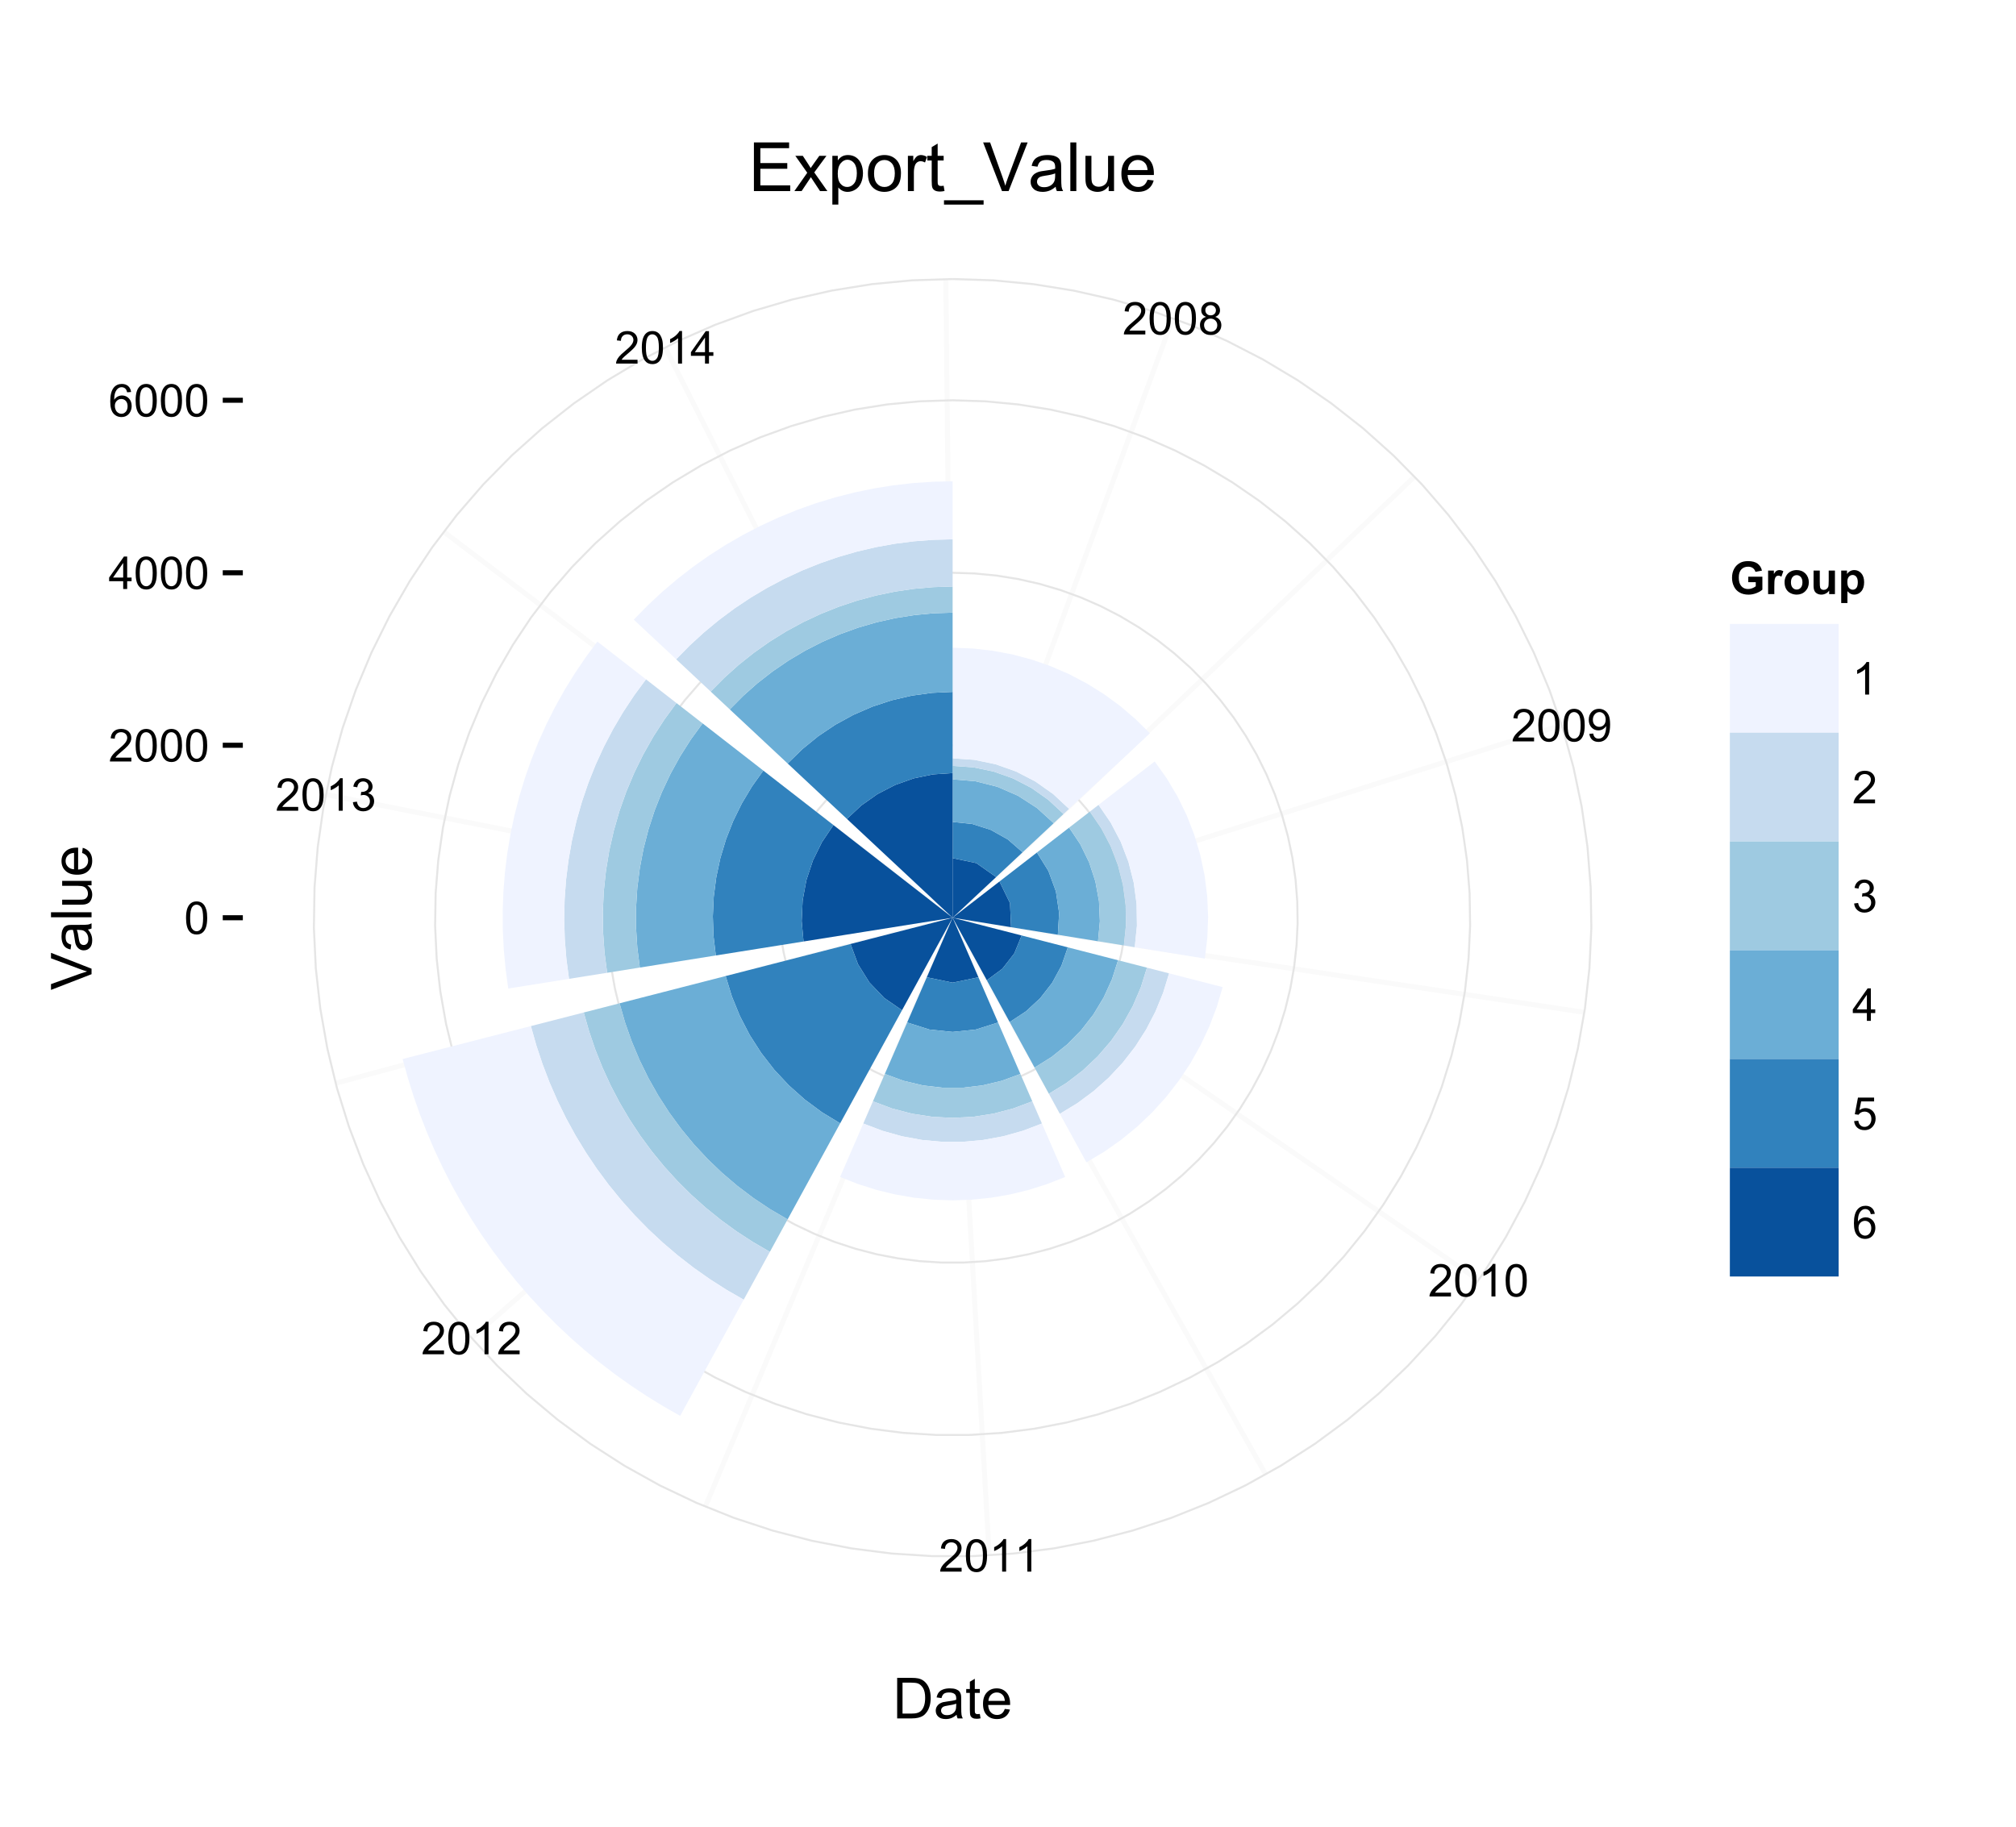 <?xml version="1.0" encoding="UTF-8"?>
<svg xmlns="http://www.w3.org/2000/svg" xmlns:xlink="http://www.w3.org/1999/xlink" width="427pt" height="387pt" viewBox="0 0 427 387" version="1.1">
<defs>
<g>
<symbol overflow="visible" id="glyph0-0">
<path style="stroke:none;" d="M 4.832 -0.812 L 4.832 0 L 0.289 0 C 0.281 -0.203 0.316 -0.398 0.391 -0.586 C 0.504 -0.895 0.688 -1.199 0.945 -1.5 C 1.195 -1.797 1.562 -2.141 2.047 -2.539 C 2.789 -3.148 3.297 -3.637 3.562 -3.996 C 3.824 -4.352 3.953 -4.688 3.957 -5.012 C 3.953 -5.34 3.836 -5.621 3.598 -5.855 C 3.355 -6.082 3.043 -6.199 2.664 -6.203 C 2.254 -6.199 1.93 -6.078 1.688 -5.836 C 1.441 -5.59 1.316 -5.25 1.316 -4.824 L 0.449 -4.914 C 0.508 -5.559 0.73 -6.051 1.121 -6.391 C 1.504 -6.727 2.023 -6.895 2.68 -6.898 C 3.336 -6.895 3.859 -6.715 4.246 -6.352 C 4.629 -5.984 4.82 -5.531 4.824 -4.992 C 4.82 -4.715 4.766 -4.441 4.652 -4.18 C 4.539 -3.91 4.352 -3.633 4.094 -3.34 C 3.832 -3.047 3.398 -2.645 2.793 -2.133 C 2.285 -1.707 1.961 -1.418 1.816 -1.266 C 1.672 -1.113 1.551 -0.961 1.461 -0.812 Z M 4.832 -0.812 "/>
</symbol>
<symbol overflow="visible" id="glyph0-1">
<path style="stroke:none;" d="M 0.398 -3.391 C 0.398 -4.199 0.48 -4.852 0.648 -5.352 C 0.812 -5.844 1.062 -6.227 1.395 -6.496 C 1.723 -6.762 2.137 -6.895 2.641 -6.898 C 3.004 -6.895 3.328 -6.82 3.609 -6.676 C 3.887 -6.523 4.113 -6.312 4.297 -6.035 C 4.477 -5.754 4.621 -5.41 4.723 -5.012 C 4.824 -4.605 4.875 -4.066 4.879 -3.391 C 4.875 -2.582 4.793 -1.93 4.629 -1.438 C 4.465 -0.938 4.215 -0.555 3.887 -0.289 C 3.555 -0.016 3.141 0.117 2.641 0.117 C 1.973 0.117 1.453 -0.117 1.078 -0.594 C 0.625 -1.164 0.398 -2.098 0.398 -3.391 Z M 1.266 -3.391 C 1.266 -2.258 1.395 -1.508 1.66 -1.137 C 1.922 -0.762 2.25 -0.574 2.641 -0.578 C 3.023 -0.574 3.348 -0.762 3.613 -1.141 C 3.875 -1.512 4.008 -2.262 4.012 -3.391 C 4.008 -4.52 3.875 -5.27 3.613 -5.645 C 3.348 -6.012 3.02 -6.199 2.629 -6.203 C 2.238 -6.199 1.93 -6.035 1.703 -5.711 C 1.41 -5.289 1.266 -4.516 1.266 -3.391 Z M 1.266 -3.391 "/>
</symbol>
<symbol overflow="visible" id="glyph0-2">
<path style="stroke:none;" d="M 1.695 -3.727 C 1.344 -3.852 1.086 -4.031 0.918 -4.273 C 0.746 -4.508 0.66 -4.793 0.664 -5.129 C 0.66 -5.625 0.84 -6.047 1.203 -6.387 C 1.559 -6.727 2.039 -6.895 2.641 -6.898 C 3.238 -6.895 3.719 -6.723 4.086 -6.375 C 4.449 -6.027 4.633 -5.602 4.637 -5.105 C 4.633 -4.781 4.551 -4.504 4.383 -4.27 C 4.215 -4.031 3.961 -3.852 3.625 -3.727 C 4.043 -3.586 4.363 -3.363 4.586 -3.059 C 4.805 -2.754 4.914 -2.387 4.918 -1.965 C 4.914 -1.371 4.707 -0.879 4.293 -0.48 C 3.875 -0.082 3.328 0.117 2.652 0.117 C 1.973 0.117 1.426 -0.082 1.012 -0.484 C 0.594 -0.883 0.387 -1.383 0.391 -1.988 C 0.387 -2.43 0.5 -2.805 0.73 -3.109 C 0.953 -3.41 1.273 -3.617 1.695 -3.727 Z M 1.527 -5.156 C 1.523 -4.828 1.629 -4.562 1.84 -4.359 C 2.051 -4.152 2.32 -4.047 2.656 -4.051 C 2.977 -4.047 3.246 -4.148 3.457 -4.355 C 3.664 -4.559 3.766 -4.812 3.77 -5.109 C 3.766 -5.418 3.66 -5.676 3.445 -5.891 C 3.23 -6.098 2.965 -6.203 2.648 -6.207 C 2.324 -6.203 2.055 -6.102 1.844 -5.895 C 1.629 -5.688 1.523 -5.441 1.527 -5.156 Z M 1.258 -1.984 C 1.254 -1.738 1.309 -1.504 1.426 -1.281 C 1.535 -1.055 1.707 -0.883 1.934 -0.762 C 2.16 -0.637 2.402 -0.574 2.664 -0.578 C 3.062 -0.574 3.395 -0.703 3.66 -0.965 C 3.922 -1.223 4.055 -1.551 4.055 -1.953 C 4.055 -2.355 3.918 -2.691 3.648 -2.961 C 3.375 -3.223 3.035 -3.355 2.633 -3.359 C 2.234 -3.355 1.906 -3.227 1.648 -2.965 C 1.383 -2.703 1.254 -2.375 1.258 -1.984 Z M 1.258 -1.984 "/>
</symbol>
<symbol overflow="visible" id="glyph0-3">
<path style="stroke:none;" d="M 0.523 -1.59 L 1.336 -1.664 C 1.402 -1.281 1.531 -1.004 1.727 -0.836 C 1.918 -0.66 2.168 -0.574 2.477 -0.578 C 2.73 -0.574 2.957 -0.633 3.156 -0.754 C 3.348 -0.871 3.508 -1.031 3.637 -1.23 C 3.758 -1.426 3.863 -1.691 3.949 -2.031 C 4.035 -2.367 4.078 -2.711 4.078 -3.066 C 4.078 -3.098 4.074 -3.156 4.074 -3.234 C 3.902 -2.965 3.672 -2.746 3.383 -2.578 C 3.086 -2.41 2.77 -2.324 2.434 -2.328 C 1.859 -2.324 1.379 -2.531 0.988 -2.945 C 0.594 -3.355 0.398 -3.898 0.398 -4.578 C 0.398 -5.273 0.602 -5.836 1.016 -6.262 C 1.422 -6.684 1.938 -6.895 2.559 -6.898 C 3.004 -6.895 3.414 -6.777 3.785 -6.539 C 4.152 -6.297 4.434 -5.953 4.629 -5.512 C 4.82 -5.062 4.914 -4.418 4.918 -3.578 C 4.914 -2.695 4.82 -1.996 4.629 -1.477 C 4.438 -0.957 4.152 -0.559 3.777 -0.289 C 3.398 -0.016 2.957 0.117 2.457 0.117 C 1.914 0.117 1.477 -0.031 1.137 -0.328 C 0.797 -0.625 0.59 -1.043 0.523 -1.59 Z M 3.98 -4.621 C 3.977 -5.102 3.848 -5.484 3.594 -5.773 C 3.332 -6.055 3.023 -6.199 2.664 -6.203 C 2.285 -6.199 1.957 -6.047 1.684 -5.742 C 1.402 -5.434 1.266 -5.035 1.266 -4.551 C 1.266 -4.109 1.395 -3.754 1.66 -3.484 C 1.922 -3.207 2.25 -3.07 2.641 -3.074 C 3.027 -3.07 3.348 -3.207 3.602 -3.484 C 3.852 -3.754 3.977 -4.133 3.98 -4.621 Z M 3.98 -4.621 "/>
</symbol>
<symbol overflow="visible" id="glyph0-4">
<path style="stroke:none;" d="M 3.578 0 L 2.734 0 L 2.734 -5.375 C 2.527 -5.18 2.262 -4.988 1.934 -4.793 C 1.602 -4.598 1.305 -4.453 1.047 -4.359 L 1.047 -5.176 C 1.516 -5.395 1.926 -5.664 2.281 -5.98 C 2.633 -6.293 2.883 -6.598 3.031 -6.898 L 3.578 -6.898 Z M 3.578 0 "/>
</symbol>
<symbol overflow="visible" id="glyph0-5">
<path style="stroke:none;" d="M 0.402 -1.812 L 1.246 -1.926 C 1.34 -1.445 1.504 -1.102 1.738 -0.895 C 1.969 -0.68 2.254 -0.574 2.594 -0.578 C 2.988 -0.574 3.324 -0.711 3.598 -0.988 C 3.871 -1.262 4.008 -1.602 4.008 -2.012 C 4.008 -2.395 3.879 -2.715 3.629 -2.969 C 3.371 -3.219 3.051 -3.344 2.664 -3.348 C 2.5 -3.344 2.301 -3.312 2.066 -3.254 L 2.16 -3.992 C 2.215 -3.984 2.262 -3.984 2.297 -3.984 C 2.656 -3.984 2.977 -4.078 3.266 -4.266 C 3.551 -4.453 3.695 -4.742 3.699 -5.133 C 3.695 -5.441 3.59 -5.695 3.383 -5.902 C 3.172 -6.102 2.902 -6.203 2.574 -6.207 C 2.242 -6.203 1.969 -6.102 1.754 -5.895 C 1.531 -5.688 1.391 -5.379 1.332 -4.969 L 0.488 -5.117 C 0.586 -5.68 0.82 -6.121 1.188 -6.434 C 1.551 -6.742 2.008 -6.895 2.555 -6.898 C 2.93 -6.895 3.273 -6.816 3.59 -6.656 C 3.902 -6.496 4.145 -6.277 4.312 -6 C 4.48 -5.719 4.562 -5.422 4.566 -5.113 C 4.562 -4.812 4.484 -4.543 4.324 -4.301 C 4.164 -4.059 3.926 -3.863 3.617 -3.723 C 4.02 -3.625 4.336 -3.43 4.562 -3.137 C 4.785 -2.84 4.898 -2.473 4.902 -2.031 C 4.898 -1.426 4.68 -0.918 4.246 -0.504 C 3.805 -0.09 3.25 0.117 2.586 0.121 C 1.98 0.117 1.48 -0.059 1.086 -0.418 C 0.684 -0.773 0.457 -1.238 0.402 -1.812 Z M 0.402 -1.812 "/>
</symbol>
<symbol overflow="visible" id="glyph0-6">
<path style="stroke:none;" d="M 3.102 0 L 3.102 -1.645 L 0.121 -1.645 L 0.121 -2.418 L 3.258 -6.871 L 3.945 -6.871 L 3.945 -2.418 L 4.875 -2.418 L 4.875 -1.645 L 3.945 -1.645 L 3.945 0 Z M 3.102 -2.418 L 3.102 -5.516 L 0.953 -2.418 Z M 3.102 -2.418 "/>
</symbol>
<symbol overflow="visible" id="glyph0-7">
<path style="stroke:none;" d="M 4.777 -5.188 L 3.938 -5.125 C 3.859 -5.453 3.75 -5.691 3.617 -5.844 C 3.387 -6.082 3.105 -6.203 2.773 -6.207 C 2.5 -6.203 2.266 -6.129 2.066 -5.98 C 1.797 -5.785 1.586 -5.504 1.438 -5.133 C 1.281 -4.758 1.203 -4.227 1.199 -3.543 C 1.398 -3.852 1.648 -4.082 1.945 -4.23 C 2.238 -4.379 2.543 -4.453 2.867 -4.457 C 3.426 -4.453 3.906 -4.246 4.305 -3.836 C 4.699 -3.418 4.898 -2.883 4.898 -2.23 C 4.898 -1.797 4.805 -1.395 4.617 -1.027 C 4.43 -0.652 4.172 -0.371 3.852 -0.176 C 3.523 0.02 3.156 0.117 2.746 0.117 C 2.039 0.117 1.465 -0.141 1.023 -0.656 C 0.578 -1.172 0.355 -2.023 0.359 -3.215 C 0.355 -4.539 0.602 -5.504 1.098 -6.113 C 1.52 -6.633 2.098 -6.895 2.828 -6.898 C 3.363 -6.895 3.805 -6.746 4.152 -6.445 C 4.496 -6.141 4.703 -5.719 4.777 -5.188 Z M 1.332 -2.227 C 1.328 -1.934 1.391 -1.652 1.516 -1.391 C 1.637 -1.121 1.809 -0.922 2.035 -0.785 C 2.254 -0.645 2.488 -0.574 2.734 -0.578 C 3.086 -0.574 3.391 -0.719 3.648 -1.008 C 3.902 -1.293 4.031 -1.684 4.035 -2.18 C 4.031 -2.652 3.906 -3.023 3.656 -3.301 C 3.402 -3.57 3.082 -3.707 2.699 -3.711 C 2.316 -3.707 1.992 -3.57 1.73 -3.301 C 1.461 -3.023 1.328 -2.668 1.332 -2.227 Z M 1.332 -2.227 "/>
</symbol>
<symbol overflow="visible" id="glyph0-8">
<path style="stroke:none;" d="M 0.398 -1.801 L 1.285 -1.875 C 1.348 -1.441 1.5 -1.117 1.742 -0.902 C 1.977 -0.684 2.266 -0.574 2.605 -0.578 C 3.008 -0.574 3.352 -0.727 3.637 -1.035 C 3.914 -1.34 4.055 -1.746 4.059 -2.254 C 4.055 -2.734 3.918 -3.113 3.652 -3.395 C 3.379 -3.668 3.027 -3.809 2.594 -3.812 C 2.316 -3.809 2.07 -3.746 1.855 -3.625 C 1.633 -3.5 1.461 -3.34 1.34 -3.145 L 0.547 -3.25 L 1.215 -6.777 L 4.633 -6.777 L 4.633 -5.973 L 1.891 -5.973 L 1.52 -4.125 C 1.926 -4.41 2.359 -4.551 2.816 -4.555 C 3.414 -4.551 3.922 -4.344 4.336 -3.93 C 4.746 -3.512 4.949 -2.977 4.953 -2.328 C 4.949 -1.703 4.77 -1.168 4.41 -0.719 C 3.969 -0.16 3.367 0.117 2.605 0.117 C 1.977 0.117 1.465 -0.055 1.074 -0.406 C 0.676 -0.754 0.453 -1.219 0.398 -1.801 Z M 0.398 -1.801 "/>
</symbol>
<symbol overflow="visible" id="glyph1-0">
<path style="stroke:none;" d="M 0.926 0 L 0.926 -8.59 L 3.883 -8.59 C 4.551 -8.59 5.062 -8.547 5.414 -8.469 C 5.906 -8.352 6.324 -8.148 6.672 -7.852 C 7.121 -7.469 7.461 -6.977 7.688 -6.383 C 7.914 -5.785 8.027 -5.105 8.027 -4.344 C 8.027 -3.688 7.949 -3.109 7.797 -2.605 C 7.645 -2.102 7.449 -1.684 7.211 -1.355 C 6.973 -1.02 6.711 -0.762 6.43 -0.574 C 6.145 -0.387 5.805 -0.242 5.406 -0.145 C 5.004 -0.047 4.543 0 4.023 0 Z M 2.062 -1.016 L 3.898 -1.016 C 4.461 -1.012 4.906 -1.066 5.227 -1.172 C 5.547 -1.273 5.805 -1.422 6 -1.617 C 6.27 -1.887 6.477 -2.246 6.629 -2.703 C 6.777 -3.156 6.855 -3.711 6.855 -4.359 C 6.855 -5.258 6.707 -5.945 6.41 -6.43 C 6.113 -6.91 5.754 -7.234 5.336 -7.398 C 5.031 -7.516 4.543 -7.574 3.867 -7.578 L 2.062 -7.578 Z M 2.062 -1.016 "/>
</symbol>
<symbol overflow="visible" id="glyph1-1">
<path style="stroke:none;" d="M 4.852 -0.766 C 4.461 -0.434 4.082 -0.199 3.723 -0.062 C 3.355 0.074 2.969 0.141 2.562 0.141 C 1.875 0.141 1.352 -0.023 0.984 -0.359 C 0.617 -0.688 0.434 -1.117 0.434 -1.641 C 0.434 -1.945 0.5 -2.223 0.641 -2.473 C 0.777 -2.723 0.961 -2.926 1.188 -3.082 C 1.41 -3.234 1.664 -3.348 1.945 -3.43 C 2.152 -3.477 2.465 -3.531 2.883 -3.586 C 3.734 -3.688 4.359 -3.809 4.766 -3.949 C 4.766 -4.09 4.77 -4.18 4.77 -4.227 C 4.77 -4.648 4.668 -4.953 4.469 -5.133 C 4.199 -5.371 3.801 -5.488 3.27 -5.492 C 2.77 -5.488 2.402 -5.402 2.168 -5.23 C 1.934 -5.055 1.758 -4.746 1.648 -4.305 L 0.617 -4.445 C 0.707 -4.887 0.863 -5.242 1.078 -5.516 C 1.289 -5.781 1.598 -5.992 2.008 -6.141 C 2.41 -6.289 2.883 -6.363 3.422 -6.363 C 3.953 -6.363 4.383 -6.301 4.715 -6.176 C 5.047 -6.051 5.293 -5.891 5.449 -5.703 C 5.605 -5.512 5.715 -5.273 5.777 -4.984 C 5.809 -4.805 5.824 -4.48 5.828 -4.016 L 5.828 -2.609 C 5.824 -1.625 5.848 -1.004 5.895 -0.746 C 5.941 -0.484 6.031 -0.238 6.164 0 L 5.062 0 C 4.953 -0.219 4.883 -0.473 4.852 -0.766 Z M 4.766 -3.125 C 4.375 -2.965 3.801 -2.832 3.039 -2.727 C 2.605 -2.66 2.301 -2.59 2.121 -2.516 C 1.941 -2.434 1.801 -2.32 1.703 -2.172 C 1.605 -2.02 1.559 -1.852 1.559 -1.672 C 1.559 -1.387 1.664 -1.152 1.875 -0.969 C 2.086 -0.777 2.398 -0.684 2.812 -0.688 C 3.219 -0.684 3.578 -0.773 3.895 -0.953 C 4.211 -1.129 4.445 -1.371 4.594 -1.68 C 4.707 -1.918 4.762 -2.27 4.766 -2.734 Z M 4.766 -3.125 "/>
</symbol>
<symbol overflow="visible" id="glyph1-2">
<path style="stroke:none;" d="M 3.094 -0.945 L 3.246 -0.012 C 2.949 0.051 2.684 0.082 2.449 0.082 C 2.066 0.082 1.77 0.023 1.559 -0.098 C 1.348 -0.219 1.199 -0.379 1.113 -0.578 C 1.027 -0.773 0.984 -1.188 0.984 -1.82 L 0.984 -5.402 L 0.211 -5.402 L 0.211 -6.223 L 0.984 -6.223 L 0.984 -7.766 L 2.031 -8.398 L 2.031 -6.223 L 3.094 -6.223 L 3.094 -5.402 L 2.031 -5.402 L 2.031 -1.766 C 2.027 -1.461 2.047 -1.27 2.086 -1.184 C 2.125 -1.098 2.184 -1.027 2.27 -0.977 C 2.352 -0.926 2.473 -0.902 2.633 -0.902 C 2.742 -0.902 2.898 -0.914 3.094 -0.945 Z M 3.094 -0.945 "/>
</symbol>
<symbol overflow="visible" id="glyph1-3">
<path style="stroke:none;" d="M 5.051 -2.004 L 6.141 -1.867 C 5.969 -1.23 5.648 -0.738 5.184 -0.387 C 4.719 -0.035 4.125 0.141 3.406 0.141 C 2.492 0.141 1.77 -0.137 1.238 -0.699 C 0.699 -1.254 0.434 -2.043 0.438 -3.059 C 0.434 -4.105 0.703 -4.918 1.246 -5.496 C 1.781 -6.074 2.48 -6.363 3.344 -6.363 C 4.176 -6.363 4.855 -6.078 5.383 -5.512 C 5.91 -4.945 6.176 -4.148 6.176 -3.125 C 6.176 -3.059 6.172 -2.965 6.172 -2.844 L 1.531 -2.844 C 1.562 -2.156 1.758 -1.633 2.109 -1.27 C 2.457 -0.906 2.891 -0.727 3.41 -0.727 C 3.797 -0.727 4.125 -0.828 4.402 -1.031 C 4.672 -1.234 4.891 -1.559 5.051 -2.004 Z M 1.586 -3.711 L 5.062 -3.711 C 5.016 -4.227 4.883 -4.621 4.664 -4.887 C 4.328 -5.293 3.891 -5.496 3.359 -5.496 C 2.871 -5.496 2.465 -5.332 2.137 -5.008 C 1.805 -4.684 1.621 -4.25 1.586 -3.711 Z M 1.586 -3.711 "/>
</symbol>
<symbol overflow="visible" id="glyph2-0">
<path style="stroke:none;" d="M 0 -3.383 L -8.59 -0.055 L -8.59 -1.285 L -2.352 -3.516 C -1.844 -3.695 -1.375 -3.844 -0.941 -3.969 C -1.406 -4.094 -1.875 -4.25 -2.348 -4.43 L -8.59 -6.75 L -8.59 -7.91 L 0 -4.547 Z M 0 -3.383 "/>
</symbol>
<symbol overflow="visible" id="glyph2-1">
<path style="stroke:none;" d="M -0.766 -4.852 C -0.434 -4.461 -0.199 -4.082 -0.062 -3.723 C 0.074 -3.355 0.141 -2.969 0.141 -2.562 C 0.141 -1.875 -0.023 -1.352 -0.359 -0.984 C -0.688 -0.617 -1.117 -0.434 -1.641 -0.434 C -1.945 -0.434 -2.223 -0.5 -2.473 -0.641 C -2.723 -0.777 -2.926 -0.961 -3.082 -1.188 C -3.234 -1.41 -3.348 -1.664 -3.43 -1.945 C -3.477 -2.152 -3.531 -2.465 -3.586 -2.883 C -3.688 -3.734 -3.809 -4.359 -3.949 -4.766 C -4.09 -4.766 -4.18 -4.77 -4.227 -4.77 C -4.648 -4.77 -4.953 -4.668 -5.133 -4.469 C -5.371 -4.199 -5.488 -3.801 -5.492 -3.27 C -5.488 -2.773 -5.402 -2.406 -5.23 -2.172 C -5.055 -1.934 -4.746 -1.758 -4.305 -1.648 L -4.445 -0.617 C -4.887 -0.707 -5.242 -0.863 -5.516 -1.078 C -5.781 -1.293 -5.992 -1.602 -6.141 -2.012 C -6.289 -2.414 -6.363 -2.887 -6.363 -3.422 C -6.363 -3.953 -6.301 -4.383 -6.176 -4.715 C -6.051 -5.047 -5.891 -5.293 -5.703 -5.449 C -5.512 -5.605 -5.273 -5.715 -4.984 -5.777 C -4.805 -5.809 -4.48 -5.824 -4.016 -5.828 L -2.605 -5.828 C -1.625 -5.824 -1.004 -5.848 -0.746 -5.895 C -0.48 -5.941 -0.234 -6.031 0 -6.164 L 0 -5.062 C -0.219 -4.953 -0.473 -4.883 -0.766 -4.852 Z M -3.121 -4.766 C -2.961 -4.375 -2.828 -3.801 -2.727 -3.039 C -2.66 -2.605 -2.59 -2.301 -2.516 -2.121 C -2.434 -1.941 -2.32 -1.801 -2.172 -1.703 C -2.02 -1.605 -1.852 -1.559 -1.672 -1.559 C -1.387 -1.559 -1.152 -1.664 -0.965 -1.875 C -0.773 -2.086 -0.68 -2.398 -0.684 -2.812 C -0.68 -3.219 -0.77 -3.578 -0.949 -3.895 C -1.129 -4.211 -1.371 -4.445 -1.68 -4.594 C -1.918 -4.707 -2.27 -4.762 -2.734 -4.766 Z M -3.121 -4.766 "/>
</symbol>
<symbol overflow="visible" id="glyph2-2">
<path style="stroke:none;" d="M 0 -0.766 L -8.59 -0.77 L -8.59 -1.824 L 0 -1.82 Z M 0 -0.766 "/>
</symbol>
<symbol overflow="visible" id="glyph2-3">
<path style="stroke:none;" d="M 0 -4.867 L -0.914 -4.867 C -0.211 -4.379 0.141 -3.723 0.141 -2.895 C 0.141 -2.527 0.07 -2.184 -0.07 -1.867 C -0.211 -1.547 -0.387 -1.309 -0.598 -1.156 C -0.809 -1 -1.07 -0.895 -1.383 -0.832 C -1.59 -0.789 -1.918 -0.766 -2.367 -0.77 L -6.223 -0.77 L -6.223 -1.824 L -2.773 -1.824 C -2.219 -1.82 -1.848 -1.844 -1.656 -1.887 C -1.379 -1.949 -1.16 -2.09 -1.004 -2.309 C -0.84 -2.523 -0.762 -2.789 -0.766 -3.105 C -0.762 -3.418 -0.844 -3.715 -1.008 -3.996 C -1.172 -4.273 -1.391 -4.469 -1.672 -4.586 C -1.945 -4.699 -2.352 -4.758 -2.887 -4.758 L -6.223 -4.758 L -6.223 -5.812 L 0 -5.812 Z M 0 -4.867 "/>
</symbol>
<symbol overflow="visible" id="glyph2-4">
<path style="stroke:none;" d="M -2.004 -5.051 L -1.867 -6.141 C -1.23 -5.969 -0.738 -5.648 -0.387 -5.184 C -0.035 -4.719 0.141 -4.125 0.141 -3.406 C 0.141 -2.492 -0.137 -1.77 -0.699 -1.238 C -1.254 -0.703 -2.043 -0.438 -3.059 -0.441 C -4.105 -0.438 -4.918 -0.707 -5.496 -1.25 C -6.074 -1.785 -6.363 -2.484 -6.363 -3.348 C -6.363 -4.176 -6.078 -4.855 -5.512 -5.383 C -4.945 -5.91 -4.148 -6.176 -3.121 -6.176 C -3.055 -6.176 -2.961 -6.172 -2.84 -6.172 L -2.844 -1.531 C -2.156 -1.566 -1.633 -1.762 -1.27 -2.109 C -0.906 -2.457 -0.727 -2.891 -0.727 -3.41 C -0.727 -3.797 -0.828 -4.125 -1.031 -4.402 C -1.234 -4.672 -1.559 -4.891 -2.004 -5.051 Z M -3.711 -1.59 L -3.707 -5.062 C -4.227 -5.016 -4.621 -4.883 -4.887 -4.664 C -5.293 -4.328 -5.496 -3.891 -5.496 -3.359 C -5.496 -2.871 -5.332 -2.465 -5.008 -2.137 C -4.684 -1.805 -4.25 -1.621 -3.711 -1.59 Z M -3.711 -1.59 "/>
</symbol>
<symbol overflow="visible" id="glyph3-0">
<path style="stroke:none;" d="M 3.895 -2.527 L 3.895 -3.684 L 6.887 -3.684 L 6.887 -0.945 C 6.59 -0.66 6.168 -0.414 5.621 -0.203 C 5.066 0.012 4.508 0.117 3.945 0.117 C 3.223 0.117 2.598 -0.031 2.066 -0.336 C 1.531 -0.633 1.129 -1.066 0.863 -1.629 C 0.59 -2.188 0.457 -2.797 0.461 -3.461 C 0.457 -4.172 0.605 -4.809 0.91 -5.367 C 1.207 -5.922 1.648 -6.348 2.227 -6.648 C 2.664 -6.871 3.211 -6.984 3.871 -6.988 C 4.723 -6.984 5.391 -6.805 5.871 -6.449 C 6.348 -6.09 6.656 -5.598 6.797 -4.969 L 5.418 -4.711 C 5.32 -5.047 5.137 -5.312 4.871 -5.512 C 4.602 -5.703 4.27 -5.801 3.871 -5.805 C 3.262 -5.801 2.781 -5.609 2.426 -5.227 C 2.066 -4.84 1.887 -4.27 1.891 -3.516 C 1.887 -2.699 2.066 -2.086 2.434 -1.68 C 2.793 -1.27 3.27 -1.066 3.859 -1.07 C 4.145 -1.066 4.434 -1.121 4.73 -1.238 C 5.02 -1.348 5.273 -1.488 5.484 -1.656 L 5.484 -2.527 Z M 3.895 -2.527 "/>
</symbol>
<symbol overflow="visible" id="glyph3-1">
<path style="stroke:none;" d="M 1.949 0 L 0.633 0 L 0.633 -4.977 L 1.855 -4.977 L 1.855 -4.27 C 2.062 -4.602 2.25 -4.82 2.422 -4.93 C 2.586 -5.031 2.777 -5.086 2.992 -5.09 C 3.289 -5.086 3.578 -5.004 3.859 -4.844 L 3.449 -3.695 C 3.227 -3.836 3.02 -3.906 2.832 -3.91 C 2.645 -3.906 2.488 -3.855 2.363 -3.758 C 2.23 -3.652 2.129 -3.469 2.059 -3.207 C 1.98 -2.938 1.945 -2.383 1.949 -1.539 Z M 1.949 0 "/>
</symbol>
<symbol overflow="visible" id="glyph3-2">
<path style="stroke:none;" d="M 0.383 -2.559 C 0.379 -2.992 0.488 -3.414 0.707 -3.828 C 0.922 -4.234 1.227 -4.547 1.625 -4.766 C 2.016 -4.977 2.457 -5.086 2.949 -5.09 C 3.699 -5.086 4.316 -4.84 4.801 -4.355 C 5.277 -3.863 5.52 -3.246 5.523 -2.504 C 5.52 -1.746 5.277 -1.121 4.793 -0.629 C 4.305 -0.133 3.691 0.109 2.957 0.113 C 2.5 0.109 2.066 0.012 1.652 -0.195 C 1.238 -0.398 0.922 -0.703 0.707 -1.105 C 0.488 -1.5 0.379 -1.984 0.383 -2.559 Z M 1.734 -2.488 C 1.734 -1.992 1.852 -1.613 2.086 -1.355 C 2.32 -1.09 2.609 -0.961 2.953 -0.961 C 3.297 -0.961 3.582 -1.09 3.816 -1.355 C 4.047 -1.613 4.164 -1.996 4.168 -2.5 C 4.164 -2.984 4.047 -3.359 3.816 -3.621 C 3.582 -3.883 3.297 -4.012 2.953 -4.016 C 2.609 -4.012 2.32 -3.883 2.086 -3.621 C 1.852 -3.359 1.734 -2.98 1.734 -2.488 Z M 1.734 -2.488 "/>
</symbol>
<symbol overflow="visible" id="glyph3-3">
<path style="stroke:none;" d="M 3.965 0 L 3.965 -0.746 C 3.781 -0.477 3.543 -0.27 3.25 -0.117 C 2.953 0.035 2.641 0.109 2.316 0.113 C 1.977 0.109 1.676 0.039 1.414 -0.105 C 1.145 -0.254 0.953 -0.461 0.836 -0.727 C 0.715 -0.992 0.656 -1.359 0.66 -1.828 L 0.66 -4.977 L 1.977 -4.977 L 1.977 -2.691 C 1.973 -1.988 2 -1.559 2.051 -1.402 C 2.098 -1.242 2.184 -1.117 2.316 -1.027 C 2.441 -0.934 2.605 -0.891 2.805 -0.891 C 3.027 -0.891 3.227 -0.949 3.406 -1.074 C 3.582 -1.195 3.707 -1.352 3.773 -1.535 C 3.836 -1.715 3.867 -2.16 3.871 -2.879 L 3.871 -4.977 L 5.188 -4.977 L 5.188 0 Z M 3.965 0 "/>
</symbol>
<symbol overflow="visible" id="glyph3-4">
<path style="stroke:none;" d="M 0.652 -4.977 L 1.879 -4.977 L 1.879 -4.246 C 2.035 -4.492 2.25 -4.695 2.523 -4.855 C 2.793 -5.008 3.094 -5.086 3.43 -5.09 C 4.004 -5.086 4.496 -4.859 4.902 -4.41 C 5.305 -3.953 5.508 -3.32 5.508 -2.516 C 5.508 -1.68 5.305 -1.035 4.898 -0.578 C 4.492 -0.117 4 0.109 3.422 0.113 C 3.145 0.109 2.895 0.059 2.672 -0.051 C 2.449 -0.156 2.215 -0.344 1.969 -0.613 L 1.969 1.895 L 0.652 1.895 Z M 1.953 -2.574 C 1.949 -2.012 2.062 -1.598 2.285 -1.332 C 2.508 -1.062 2.777 -0.93 3.098 -0.934 C 3.402 -0.93 3.656 -1.055 3.863 -1.301 C 4.062 -1.543 4.164 -1.945 4.168 -2.508 C 4.164 -3.027 4.059 -3.414 3.852 -3.668 C 3.641 -3.922 3.383 -4.047 3.074 -4.051 C 2.75 -4.047 2.484 -3.922 2.273 -3.676 C 2.059 -3.426 1.949 -3.059 1.953 -2.574 Z M 1.953 -2.574 "/>
</symbol>
<symbol overflow="visible" id="glyph4-0">
<path style="stroke:none;" d="M 1.141 0 L 1.141 -10.309 L 8.594 -10.309 L 8.594 -9.09 L 2.504 -9.09 L 2.504 -5.934 L 8.207 -5.934 L 8.207 -4.727 L 2.504 -4.727 L 2.504 -1.215 L 8.832 -1.215 L 8.832 0 Z M 1.141 0 "/>
</symbol>
<symbol overflow="visible" id="glyph4-1">
<path style="stroke:none;" d="M 0.105 0 L 2.832 -3.883 L 0.309 -7.469 L 1.891 -7.469 L 3.039 -5.715 C 3.25 -5.379 3.422 -5.102 3.559 -4.879 C 3.762 -5.188 3.953 -5.461 4.129 -5.703 L 5.387 -7.469 L 6.898 -7.469 L 4.316 -3.953 L 7.094 0 L 5.539 0 L 4.008 -2.32 L 3.602 -2.945 L 1.637 0 Z M 0.105 0 "/>
</symbol>
<symbol overflow="visible" id="glyph4-2">
<path style="stroke:none;" d="M 0.949 2.863 L 0.949 -7.469 L 2.102 -7.469 L 2.102 -6.496 C 2.371 -6.875 2.68 -7.16 3.023 -7.352 C 3.363 -7.539 3.777 -7.633 4.27 -7.637 C 4.902 -7.633 5.465 -7.469 5.953 -7.145 C 6.441 -6.812 6.809 -6.352 7.059 -5.754 C 7.305 -5.156 7.43 -4.5 7.434 -3.789 C 7.43 -3.023 7.293 -2.336 7.02 -1.727 C 6.746 -1.113 6.348 -0.645 5.824 -0.32 C 5.301 0.004 4.75 0.164 4.176 0.168 C 3.75 0.164 3.371 0.078 3.039 -0.098 C 2.703 -0.273 2.43 -0.5 2.215 -0.773 L 2.215 2.863 Z M 2.094 -3.691 C 2.09 -2.73 2.285 -2.02 2.676 -1.559 C 3.062 -1.098 3.535 -0.867 4.094 -0.871 C 4.652 -0.867 5.133 -1.105 5.535 -1.586 C 5.934 -2.059 6.133 -2.797 6.137 -3.797 C 6.133 -4.746 5.938 -5.457 5.551 -5.934 C 5.156 -6.406 4.691 -6.645 4.148 -6.645 C 3.609 -6.645 3.129 -6.391 2.715 -5.887 C 2.297 -5.383 2.09 -4.652 2.094 -3.691 Z M 2.094 -3.691 "/>
</symbol>
<symbol overflow="visible" id="glyph4-3">
<path style="stroke:none;" d="M 0.477 -3.734 C 0.473 -5.113 0.859 -6.137 1.633 -6.805 C 2.27 -7.355 3.051 -7.633 3.98 -7.637 C 5.004 -7.633 5.844 -7.297 6.496 -6.625 C 7.145 -5.949 7.469 -5.02 7.473 -3.84 C 7.469 -2.875 7.324 -2.121 7.039 -1.57 C 6.75 -1.02 6.332 -0.59 5.781 -0.289 C 5.23 0.016 4.629 0.164 3.98 0.168 C 2.93 0.164 2.086 -0.168 1.441 -0.836 C 0.797 -1.504 0.473 -2.469 0.477 -3.734 Z M 1.777 -3.734 C 1.773 -2.773 1.984 -2.059 2.402 -1.586 C 2.82 -1.105 3.344 -0.867 3.98 -0.871 C 4.605 -0.867 5.129 -1.105 5.547 -1.586 C 5.961 -2.062 6.168 -2.793 6.172 -3.777 C 6.168 -4.695 5.961 -5.395 5.543 -5.875 C 5.121 -6.348 4.598 -6.586 3.98 -6.59 C 3.344 -6.586 2.82 -6.348 2.402 -5.879 C 1.984 -5.402 1.773 -4.688 1.777 -3.734 Z M 1.777 -3.734 "/>
</symbol>
<symbol overflow="visible" id="glyph4-4">
<path style="stroke:none;" d="M 0.934 0 L 0.934 -7.469 L 2.074 -7.469 L 2.074 -6.336 C 2.363 -6.859 2.629 -7.211 2.879 -7.383 C 3.121 -7.551 3.395 -7.633 3.691 -7.637 C 4.117 -7.633 4.551 -7.496 4.992 -7.227 L 4.555 -6.055 C 4.242 -6.234 3.934 -6.328 3.629 -6.328 C 3.348 -6.328 3.102 -6.242 2.883 -6.078 C 2.66 -5.906 2.5 -5.676 2.41 -5.387 C 2.266 -4.934 2.195 -4.441 2.199 -3.91 L 2.199 0 Z M 0.934 0 "/>
</symbol>
<symbol overflow="visible" id="glyph4-5">
<path style="stroke:none;" d="M 3.711 -1.133 L 3.895 -0.016 C 3.535 0.059 3.215 0.094 2.938 0.098 C 2.477 0.094 2.121 0.023 1.871 -0.117 C 1.613 -0.262 1.438 -0.453 1.336 -0.691 C 1.23 -0.926 1.176 -1.422 1.18 -2.188 L 1.18 -6.484 L 0.254 -6.484 L 0.254 -7.469 L 1.18 -7.469 L 1.18 -9.316 L 2.441 -10.074 L 2.441 -7.469 L 3.711 -7.469 L 3.711 -6.484 L 2.441 -6.484 L 2.441 -2.117 C 2.438 -1.75 2.461 -1.52 2.508 -1.418 C 2.551 -1.316 2.621 -1.234 2.723 -1.172 C 2.82 -1.109 2.965 -1.078 3.156 -1.082 C 3.293 -1.078 3.477 -1.094 3.711 -1.133 Z M 3.711 -1.133 "/>
</symbol>
<symbol overflow="visible" id="glyph4-6">
<path style="stroke:none;" d="M -0.219 2.863 L -0.219 1.949 L 8.172 1.949 L 8.172 2.863 Z M -0.219 2.863 "/>
</symbol>
<symbol overflow="visible" id="glyph4-7">
<path style="stroke:none;" d="M 4.059 0 L 0.062 -10.309 L 1.539 -10.309 L 4.219 -2.82 C 4.434 -2.215 4.613 -1.652 4.762 -1.133 C 4.918 -1.691 5.102 -2.254 5.316 -2.82 L 8.102 -10.309 L 9.492 -10.309 L 5.457 0 Z M 4.059 0 "/>
</symbol>
<symbol overflow="visible" id="glyph4-8">
<path style="stroke:none;" d="M 5.82 -0.922 C 5.348 -0.52 4.898 -0.238 4.465 -0.078 C 4.031 0.086 3.566 0.164 3.074 0.168 C 2.25 0.164 1.617 -0.035 1.18 -0.434 C 0.734 -0.832 0.516 -1.344 0.52 -1.969 C 0.516 -2.332 0.598 -2.664 0.77 -2.969 C 0.934 -3.27 1.152 -3.512 1.422 -3.699 C 1.691 -3.879 1.996 -4.02 2.336 -4.113 C 2.582 -4.176 2.957 -4.238 3.461 -4.305 C 4.48 -4.422 5.23 -4.566 5.715 -4.738 C 5.715 -4.91 5.719 -5.02 5.723 -5.07 C 5.719 -5.582 5.598 -5.945 5.363 -6.16 C 5.035 -6.441 4.555 -6.586 3.922 -6.59 C 3.324 -6.586 2.887 -6.48 2.605 -6.273 C 2.32 -6.062 2.109 -5.695 1.977 -5.168 L 0.738 -5.336 C 0.848 -5.863 1.031 -6.293 1.293 -6.621 C 1.547 -6.945 1.918 -7.195 2.41 -7.371 C 2.895 -7.547 3.461 -7.633 4.105 -7.637 C 4.742 -7.633 5.262 -7.559 5.66 -7.41 C 6.059 -7.258 6.352 -7.07 6.539 -6.844 C 6.727 -6.617 6.855 -6.328 6.934 -5.984 C 6.973 -5.766 6.996 -5.379 6.996 -4.816 L 6.996 -3.129 C 6.996 -1.949 7.02 -1.203 7.074 -0.895 C 7.125 -0.582 7.234 -0.285 7.398 0 L 6.074 0 C 5.941 -0.262 5.855 -0.566 5.82 -0.922 Z M 5.715 -3.746 C 5.254 -3.555 4.566 -3.398 3.648 -3.27 C 3.125 -3.191 2.758 -3.105 2.543 -3.016 C 2.328 -2.918 2.16 -2.781 2.047 -2.605 C 1.926 -2.422 1.867 -2.223 1.871 -2.004 C 1.867 -1.664 1.996 -1.383 2.254 -1.16 C 2.508 -0.934 2.883 -0.82 3.375 -0.824 C 3.859 -0.82 4.293 -0.926 4.676 -1.141 C 5.055 -1.352 5.332 -1.645 5.512 -2.02 C 5.645 -2.301 5.711 -2.723 5.715 -3.285 Z M 5.715 -3.746 "/>
</symbol>
<symbol overflow="visible" id="glyph4-9">
<path style="stroke:none;" d="M 0.922 0 L 0.922 -10.309 L 2.188 -10.309 L 2.188 0 Z M 0.922 0 "/>
</symbol>
<symbol overflow="visible" id="glyph4-10">
<path style="stroke:none;" d="M 5.844 0 L 5.844 -1.098 C 5.258 -0.254 4.469 0.164 3.473 0.168 C 3.031 0.164 2.621 0.082 2.238 -0.082 C 1.855 -0.25 1.57 -0.461 1.387 -0.719 C 1.199 -0.973 1.07 -1.285 1 -1.66 C 0.945 -1.902 0.918 -2.297 0.922 -2.84 L 0.922 -7.469 L 2.188 -7.469 L 2.188 -3.324 C 2.184 -2.66 2.211 -2.215 2.266 -1.988 C 2.34 -1.652 2.508 -1.395 2.77 -1.207 C 3.023 -1.016 3.344 -0.918 3.727 -0.922 C 4.105 -0.918 4.461 -1.016 4.793 -1.211 C 5.125 -1.402 5.359 -1.668 5.5 -2.008 C 5.637 -2.34 5.707 -2.824 5.711 -3.465 L 5.711 -7.469 L 6.977 -7.469 L 6.977 0 Z M 5.844 0 "/>
</symbol>
<symbol overflow="visible" id="glyph4-11">
<path style="stroke:none;" d="M 6.062 -2.406 L 7.367 -2.242 C 7.156 -1.477 6.777 -0.883 6.223 -0.465 C 5.664 -0.043 4.949 0.164 4.086 0.168 C 2.988 0.164 2.121 -0.168 1.484 -0.84 C 0.844 -1.508 0.527 -2.453 0.527 -3.672 C 0.527 -4.926 0.848 -5.898 1.496 -6.594 C 2.141 -7.285 2.98 -7.633 4.016 -7.637 C 5.008 -7.633 5.824 -7.293 6.461 -6.617 C 7.09 -5.934 7.406 -4.977 7.41 -3.746 C 7.406 -3.668 7.402 -3.559 7.402 -3.41 L 1.836 -3.41 C 1.879 -2.59 2.113 -1.961 2.531 -1.523 C 2.945 -1.086 3.465 -0.867 4.094 -0.871 C 4.555 -0.867 4.949 -0.988 5.281 -1.234 C 5.605 -1.477 5.867 -1.867 6.062 -2.406 Z M 1.906 -4.449 L 6.074 -4.449 C 6.016 -5.074 5.855 -5.547 5.598 -5.863 C 5.191 -6.348 4.668 -6.59 4.027 -6.594 C 3.441 -6.59 2.953 -6.398 2.562 -6.012 C 2.164 -5.621 1.945 -5.098 1.906 -4.449 Z M 1.906 -4.449 "/>
</symbol>
</g>
<clipPath id="clip1">
  <path d="M 51.434 44.078 L 353.109 44.078 L 353.109 345.754 L 51.434 345.754 Z M 51.434 44.078 "/>
</clipPath>
</defs>
<g id="surface6">
<rect x="0" y="0" width="427" height="387" style="fill:rgb(100%,100%,100%);fill-opacity:1;stroke:none;"/>
<g clip-path="url(#clip1)" clip-rule="nonzero">
<path style="fill:none;stroke-width:0.425;stroke-linecap:butt;stroke-linejoin:round;stroke:rgb(89.804%,89.804%,89.804%);stroke-opacity:1;stroke-miterlimit:10;" d="M 201.77 194.414 L 248.434 67.414 "/>
<path style="fill:none;stroke-width:0.425;stroke-linecap:butt;stroke-linejoin:round;stroke:rgb(89.804%,89.804%,89.804%);stroke-opacity:1;stroke-miterlimit:10;" d="M 201.77 194.414 L 330.773 153.617 "/>
<path style="fill:none;stroke-width:0.425;stroke-linecap:butt;stroke-linejoin:round;stroke:rgb(89.804%,89.804%,89.804%);stroke-opacity:1;stroke-miterlimit:10;" d="M 201.77 194.414 L 313.168 271.211 "/>
<path style="fill:none;stroke-width:0.425;stroke-linecap:butt;stroke-linejoin:round;stroke:rgb(89.804%,89.804%,89.804%);stroke-opacity:1;stroke-miterlimit:10;" d="M 201.77 194.414 L 209.523 329.496 "/>
<path style="fill:none;stroke-width:0.425;stroke-linecap:butt;stroke-linejoin:round;stroke:rgb(89.804%,89.804%,89.804%);stroke-opacity:1;stroke-miterlimit:10;" d="M 201.77 194.414 L 99.891 283.453 "/>
<path style="fill:none;stroke-width:0.425;stroke-linecap:butt;stroke-linejoin:round;stroke:rgb(89.804%,89.804%,89.804%);stroke-opacity:1;stroke-miterlimit:10;" d="M 201.77 194.414 L 69.008 168.312 "/>
<path style="fill:none;stroke-width:0.425;stroke-linecap:butt;stroke-linejoin:round;stroke:rgb(89.804%,89.804%,89.804%);stroke-opacity:1;stroke-miterlimit:10;" d="M 201.77 194.414 L 140.883 73.586 "/>
<path style="fill:none;stroke-width:1.063;stroke-linecap:butt;stroke-linejoin:round;stroke:rgb(98.039%,98.039%,98.039%);stroke-opacity:1;stroke-miterlimit:10;" d="M 201.77 194.414 L 248.434 67.414 "/>
<path style="fill:none;stroke-width:1.063;stroke-linecap:butt;stroke-linejoin:round;stroke:rgb(98.039%,98.039%,98.039%);stroke-opacity:1;stroke-miterlimit:10;" d="M 201.77 194.414 L 299.609 100.957 "/>
<path style="fill:none;stroke-width:1.063;stroke-linecap:butt;stroke-linejoin:round;stroke:rgb(98.039%,98.039%,98.039%);stroke-opacity:1;stroke-miterlimit:10;" d="M 201.77 194.414 L 330.773 153.617 "/>
<path style="fill:none;stroke-width:1.063;stroke-linecap:butt;stroke-linejoin:round;stroke:rgb(98.039%,98.039%,98.039%);stroke-opacity:1;stroke-miterlimit:10;" d="M 201.77 194.414 L 335.582 214.453 "/>
<path style="fill:none;stroke-width:1.063;stroke-linecap:butt;stroke-linejoin:round;stroke:rgb(98.039%,98.039%,98.039%);stroke-opacity:1;stroke-miterlimit:10;" d="M 201.77 194.414 L 313.168 271.211 "/>
<path style="fill:none;stroke-width:1.063;stroke-linecap:butt;stroke-linejoin:round;stroke:rgb(98.039%,98.039%,98.039%);stroke-opacity:1;stroke-miterlimit:10;" d="M 201.77 194.414 L 268.09 312.352 "/>
<path style="fill:none;stroke-width:1.063;stroke-linecap:butt;stroke-linejoin:round;stroke:rgb(98.039%,98.039%,98.039%);stroke-opacity:1;stroke-miterlimit:10;" d="M 201.77 194.414 L 209.523 329.496 "/>
<path style="fill:none;stroke-width:1.063;stroke-linecap:butt;stroke-linejoin:round;stroke:rgb(98.039%,98.039%,98.039%);stroke-opacity:1;stroke-miterlimit:10;" d="M 201.77 194.414 L 149.379 319.164 "/>
<path style="fill:none;stroke-width:1.063;stroke-linecap:butt;stroke-linejoin:round;stroke:rgb(98.039%,98.039%,98.039%);stroke-opacity:1;stroke-miterlimit:10;" d="M 201.77 194.414 L 99.891 283.453 "/>
<path style="fill:none;stroke-width:1.063;stroke-linecap:butt;stroke-linejoin:round;stroke:rgb(98.039%,98.039%,98.039%);stroke-opacity:1;stroke-miterlimit:10;" d="M 201.77 194.414 L 71.086 229.469 "/>
<path style="fill:none;stroke-width:1.063;stroke-linecap:butt;stroke-linejoin:round;stroke:rgb(98.039%,98.039%,98.039%);stroke-opacity:1;stroke-miterlimit:10;" d="M 201.77 194.414 L 69.008 168.312 "/>
<path style="fill:none;stroke-width:1.063;stroke-linecap:butt;stroke-linejoin:round;stroke:rgb(98.039%,98.039%,98.039%);stroke-opacity:1;stroke-miterlimit:10;" d="M 201.77 194.414 L 93.98 112.633 "/>
<path style="fill:none;stroke-width:1.063;stroke-linecap:butt;stroke-linejoin:round;stroke:rgb(98.039%,98.039%,98.039%);stroke-opacity:1;stroke-miterlimit:10;" d="M 201.77 194.414 L 140.883 73.586 "/>
<path style="fill:none;stroke-width:1.063;stroke-linecap:butt;stroke-linejoin:round;stroke:rgb(98.039%,98.039%,98.039%);stroke-opacity:1;stroke-miterlimit:10;" d="M 201.77 194.414 L 200.336 59.121 "/>
<path style="fill:none;stroke-width:0.425;stroke-linecap:butt;stroke-linejoin:round;stroke:rgb(89.804%,89.804%,89.804%);stroke-opacity:1;stroke-miterlimit:10;" d="M 201.77 194.414 L 201.77 194.414 "/>
<path style="fill:none;stroke-width:0.425;stroke-linecap:butt;stroke-linejoin:round;stroke:rgb(89.804%,89.804%,89.804%);stroke-opacity:1;stroke-miterlimit:10;" d="M 201.77 157.875 L 204.086 157.949 L 206.395 158.168 L 208.684 158.535 L 210.945 159.047 L 213.172 159.699 L 215.352 160.492 L 217.477 161.422 L 219.535 162.484 L 221.523 163.676 L 223.434 164.992 L 225.258 166.426 L 226.984 167.969 L 228.613 169.621 L 230.129 171.375 L 231.535 173.219 L 232.82 175.152 L 233.98 177.16 L 235.008 179.234 L 235.902 181.375 L 236.664 183.566 L 237.281 185.801 L 237.754 188.07 L 238.086 190.367 L 238.27 192.676 L 238.305 194.996 L 238.195 197.312 L 237.938 199.617 L 237.535 201.898 L 236.988 204.152 L 236.301 206.367 L 235.473 208.531 L 234.512 210.641 L 233.414 212.688 L 232.191 214.656 L 230.848 216.547 L 229.387 218.344 L 227.812 220.047 L 226.133 221.648 L 224.359 223.137 L 222.492 224.512 L 220.539 225.766 L 218.512 226.895 L 216.422 227.891 L 214.266 228.754 L 212.062 229.477 L 209.82 230.059 L 207.543 230.496 L 205.242 230.789 L 202.93 230.938 L 200.609 230.938 L 198.297 230.789 L 195.996 230.496 L 193.719 230.059 L 191.477 229.477 L 189.273 228.754 L 187.121 227.891 L 185.027 226.895 L 183 225.766 L 181.051 224.512 L 179.184 223.137 L 177.406 221.648 L 175.727 220.047 L 174.152 218.344 L 172.691 216.547 L 171.348 214.656 L 170.125 212.688 L 169.031 210.641 L 168.066 208.531 L 167.238 206.367 L 166.551 204.152 L 166.004 201.898 L 165.602 199.617 L 165.344 197.312 L 165.234 194.996 L 165.27 192.676 L 165.453 190.367 L 165.785 188.07 L 166.258 185.801 L 166.879 183.566 L 167.637 181.375 L 168.531 179.234 L 169.562 177.16 L 170.719 175.152 L 172.004 173.219 L 173.41 171.375 L 174.926 169.621 L 176.555 167.969 L 178.281 166.426 L 180.105 164.992 L 182.016 163.676 L 184.004 162.484 L 186.066 161.422 L 188.188 160.492 L 190.367 159.699 L 192.594 159.047 L 194.855 158.535 L 197.145 158.168 L 199.453 157.949 L 201.77 157.875 "/>
<path style="fill:none;stroke-width:0.425;stroke-linecap:butt;stroke-linejoin:round;stroke:rgb(89.804%,89.804%,89.804%);stroke-opacity:1;stroke-miterlimit:10;" d="M 201.77 121.336 L 206.406 121.48 L 211.02 121.922 L 215.602 122.656 L 220.125 123.676 L 224.574 124.984 L 228.93 126.57 L 233.18 128.43 L 237.301 130.555 L 241.281 132.938 L 245.102 135.566 L 248.746 138.434 L 252.203 141.523 L 255.453 144.828 L 258.492 148.336 L 261.301 152.023 L 263.867 155.887 L 266.188 159.902 L 268.246 164.055 L 270.039 168.332 L 271.555 172.715 L 272.793 177.188 L 273.742 181.727 L 274.402 186.316 L 274.77 190.938 L 274.844 195.574 L 274.621 200.207 L 274.105 204.816 L 273.301 209.383 L 272.207 213.891 L 270.832 218.316 L 269.176 222.648 L 267.25 226.867 L 265.059 230.957 L 262.613 234.898 L 259.926 238.676 L 257 242.273 L 253.855 245.68 L 250.5 248.879 L 246.945 251.863 L 243.211 254.609 L 239.309 257.117 L 235.258 259.371 L 231.07 261.367 L 226.766 263.09 L 222.359 264.535 L 217.871 265.703 L 213.316 266.578 L 208.715 267.168 L 204.09 267.461 L 199.449 267.461 L 194.824 267.168 L 190.223 266.578 L 185.668 265.703 L 181.18 264.535 L 176.773 263.09 L 172.469 261.367 L 168.281 259.371 L 164.23 257.117 L 160.328 254.609 L 156.594 251.863 L 153.043 248.879 L 149.684 245.68 L 146.539 242.273 L 143.613 238.676 L 140.926 234.898 L 138.48 230.957 L 136.289 226.867 L 134.363 222.648 L 132.707 218.316 L 131.332 213.891 L 130.238 209.383 L 129.434 204.816 L 128.918 200.207 L 128.699 195.574 L 128.77 190.938 L 129.141 186.316 L 129.797 181.727 L 130.75 177.188 L 131.984 172.715 L 133.5 168.332 L 135.293 164.055 L 137.352 159.902 L 139.672 155.887 L 142.238 152.023 L 145.047 148.336 L 148.086 144.828 L 151.336 141.523 L 154.793 138.434 L 158.438 135.566 L 162.258 132.938 L 166.238 130.555 L 170.359 128.43 L 174.609 126.57 L 178.965 124.984 L 183.414 123.676 L 187.938 122.656 L 192.52 121.922 L 197.133 121.48 L 201.77 121.336 "/>
<path style="fill:none;stroke-width:0.425;stroke-linecap:butt;stroke-linejoin:round;stroke:rgb(89.804%,89.804%,89.804%);stroke-opacity:1;stroke-miterlimit:10;" d="M 201.77 84.793 L 208.723 85.016 L 215.648 85.676 L 222.516 86.773 L 229.301 88.309 L 235.977 90.266 L 242.512 92.645 L 248.883 95.434 L 255.066 98.621 L 261.035 102.195 L 266.766 106.141 L 272.234 110.441 L 277.418 115.078 L 282.297 120.035 L 286.852 125.293 L 291.066 130.828 L 294.918 136.621 L 298.395 142.645 L 301.484 148.879 L 304.172 155.293 L 306.449 161.867 L 308.301 168.57 L 309.727 175.379 L 310.715 182.266 L 311.27 189.199 L 311.379 196.156 L 311.047 203.102 L 310.277 210.016 L 309.066 216.867 L 307.43 223.629 L 305.363 230.27 L 302.879 236.77 L 299.992 243.094 L 296.707 249.227 L 293.039 255.137 L 289.004 260.805 L 284.617 266.203 L 279.898 271.312 L 274.863 276.113 L 269.535 280.586 L 263.934 284.707 L 258.082 288.469 L 252 291.852 L 245.719 294.84 L 239.262 297.426 L 232.652 299.598 L 225.922 301.344 L 219.09 302.66 L 212.191 303.543 L 205.246 303.984 L 198.293 303.984 L 191.348 303.543 L 184.449 302.66 L 177.617 301.344 L 170.887 299.598 L 164.277 297.426 L 157.82 294.84 L 151.539 291.852 L 145.461 288.469 L 139.609 284.707 L 134.008 280.586 L 128.676 276.113 L 123.645 271.312 L 118.922 266.203 L 114.535 260.805 L 110.5 255.137 L 106.836 249.227 L 103.551 243.094 L 100.66 236.77 L 98.176 230.27 L 96.113 223.629 L 94.473 216.867 L 93.262 210.016 L 92.492 203.102 L 92.16 196.156 L 92.273 189.199 L 92.824 182.266 L 93.812 175.379 L 95.238 168.57 L 97.09 161.867 L 99.367 155.293 L 102.055 148.879 L 105.145 142.645 L 108.621 136.621 L 112.473 130.828 L 116.688 125.293 L 121.242 120.035 L 126.121 115.078 L 131.305 110.441 L 136.773 106.141 L 142.504 102.195 L 148.473 98.621 L 154.656 95.434 L 161.027 92.645 L 167.562 90.266 L 174.238 88.309 L 181.023 86.773 L 187.891 85.676 L 194.816 85.016 L 201.77 84.793 "/>
<path style="fill:none;stroke-width:0.425;stroke-linecap:butt;stroke-linejoin:round;stroke:rgb(89.804%,89.804%,89.804%);stroke-opacity:1;stroke-miterlimit:10;" d="M 201.77 59.113 L 210.352 59.383 L 218.898 60.199 L 227.375 61.559 L 235.75 63.449 L 243.988 65.867 L 252.059 68.805 L 259.922 72.246 L 267.555 76.18 L 274.922 80.59 L 281.992 85.461 L 288.742 90.766 L 295.141 96.492 L 301.164 102.609 L 306.785 109.102 L 311.984 115.934 L 316.742 123.082 L 321.035 130.516 L 324.848 138.207 L 328.164 146.129 L 330.973 154.242 L 333.258 162.516 L 335.016 170.922 L 336.238 179.418 L 336.918 187.977 L 337.055 196.562 L 336.648 205.137 L 335.695 213.672 L 334.203 222.125 L 332.18 230.469 L 329.633 238.668 L 326.566 246.691 L 323 254.5 L 318.945 262.066 L 314.418 269.363 L 309.438 276.355 L 304.023 283.02 L 298.199 289.328 L 291.984 295.254 L 285.41 300.77 L 278.496 305.863 L 271.273 310.504 L 263.77 314.68 L 256.016 318.367 L 248.047 321.559 L 239.891 324.238 L 231.578 326.395 L 223.148 328.02 L 214.633 329.105 L 206.062 329.652 L 197.477 329.652 L 188.91 329.105 L 180.391 328.02 L 171.961 326.395 L 163.648 324.238 L 155.492 321.559 L 147.523 318.367 L 139.77 314.68 L 132.266 310.504 L 125.043 305.863 L 118.129 300.77 L 111.555 295.254 L 105.34 289.328 L 99.516 283.02 L 94.102 276.355 L 89.121 269.363 L 84.594 262.066 L 80.539 254.5 L 76.973 246.691 L 73.906 238.668 L 71.359 230.469 L 69.336 222.125 L 67.844 213.672 L 66.891 205.137 L 66.484 196.562 L 66.621 187.977 L 67.301 179.418 L 68.523 170.922 L 70.281 162.516 L 72.566 154.242 L 75.375 146.129 L 78.695 138.207 L 82.508 130.516 L 86.801 123.082 L 91.555 115.934 L 96.754 109.102 L 102.379 102.609 L 108.398 96.492 L 114.797 90.766 L 121.547 85.461 L 128.621 80.59 L 135.984 76.18 L 143.617 72.246 L 151.484 68.805 L 159.551 65.867 L 167.789 63.449 L 176.164 61.559 L 184.641 60.199 L 193.188 59.383 L 201.77 59.113 "/>
<path style=" stroke:none;fill-rule:nonzero;fill:rgb(3.137%,31.765%,61.176%);fill-opacity:1;" d="M 201.77 181.793 L 206.793 182.84 L 210.988 185.797 L 207.914 188.668 L 204.844 191.543 L 201.77 194.414 Z M 201.77 181.793 "/>
<path style=" stroke:none;fill-rule:nonzero;fill:rgb(19.216%,50.98%,74.118%);fill-opacity:1;" d="M 201.77 174.125 L 205.895 174.547 L 209.848 175.801 L 213.465 177.832 L 216.59 180.555 L 210.988 185.797 L 206.793 182.84 L 201.77 181.793 Z M 201.77 174.125 "/>
<path style=" stroke:none;fill-rule:nonzero;fill:rgb(41.961%,68.235%,83.922%);fill-opacity:1;" d="M 201.77 165.098 L 206.551 165.488 L 211.203 166.656 L 215.602 168.562 L 219.633 171.164 L 223.184 174.391 L 216.59 180.555 L 213.465 177.832 L 209.848 175.801 L 205.895 174.547 L 201.77 174.125 Z M 201.77 165.098 "/>
<path style=" stroke:none;fill-rule:nonzero;fill:rgb(61.961%,79.216%,88.235%);fill-opacity:1;" d="M 201.77 162.246 L 206.148 162.547 L 210.441 163.438 L 214.578 164.906 L 218.473 166.922 L 222.059 169.449 L 225.266 172.441 L 223.184 174.391 L 219.633 171.164 L 215.602 168.562 L 211.203 166.656 L 206.551 165.488 L 201.77 165.098 Z M 201.77 162.246 "/>
<path style=" stroke:none;fill-rule:nonzero;fill:rgb(77.647%,85.882%,93.725%);fill-opacity:1;" d="M 201.77 160.645 L 206.363 160.961 L 210.875 161.898 L 215.215 163.438 L 219.305 165.555 L 223.066 168.207 L 226.434 171.352 L 225.266 172.441 L 222.059 169.449 L 218.473 166.922 L 214.578 164.906 L 210.441 163.438 L 206.148 162.547 L 201.77 162.246 Z M 201.77 160.645 "/>
<path style=" stroke:none;fill-rule:nonzero;fill:rgb(93.725%,95.294%,100%);fill-opacity:1;" d="M 201.77 137.219 L 206.023 137.379 L 210.254 137.852 L 214.438 138.641 L 218.551 139.734 L 222.57 141.137 L 226.477 142.832 L 230.246 144.812 L 233.855 147.066 L 237.289 149.582 L 240.523 152.348 L 243.547 155.348 L 240.125 158.551 L 236.703 161.75 L 233.277 164.949 L 229.855 168.148 L 226.434 171.352 L 223.066 168.207 L 219.305 165.555 L 215.215 163.438 L 210.875 161.898 L 206.363 160.961 L 201.77 160.645 Z M 201.77 137.219 "/>
<path style=" stroke:none;fill-rule:nonzero;fill:rgb(3.137%,31.765%,61.176%);fill-opacity:1;" d="M 211.691 186.738 L 213.926 191.324 L 214.152 196.422 L 210.027 195.754 L 205.898 195.082 L 201.77 194.414 L 205.078 191.855 L 208.383 189.297 Z M 211.691 186.738 "/>
<path style=" stroke:none;fill-rule:nonzero;fill:rgb(19.216%,50.98%,74.118%);fill-opacity:1;" d="M 219.629 180.598 L 222.066 184.52 L 223.652 188.852 L 224.328 193.418 L 224.059 198.023 L 214.152 196.422 L 213.926 191.324 L 211.691 186.738 Z M 219.629 180.598 "/>
<path style=" stroke:none;fill-rule:nonzero;fill:rgb(41.961%,68.235%,83.922%);fill-opacity:1;" d="M 226.449 175.324 L 228.816 178.859 L 230.684 182.684 L 232.008 186.727 L 232.773 190.914 L 232.961 195.164 L 232.57 199.402 L 228.316 198.711 L 224.059 198.023 L 224.328 193.418 L 223.652 188.852 L 222.066 184.52 L 219.629 180.598 Z M 226.449 175.324 "/>
<path style=" stroke:none;fill-rule:nonzero;fill:rgb(61.961%,79.216%,88.235%);fill-opacity:1;" d="M 230.832 171.934 L 233.258 175.48 L 235.254 179.285 L 236.789 183.297 L 237.848 187.457 L 238.414 191.719 L 238.48 196.012 L 238.043 200.285 L 232.57 199.402 L 232.961 195.164 L 232.773 190.914 L 232.008 186.727 L 230.684 182.684 L 228.816 178.859 L 226.449 175.324 Z M 230.832 171.934 "/>
<path style=" stroke:none;fill-rule:nonzero;fill:rgb(77.647%,85.882%,93.725%);fill-opacity:1;" d="M 232.68 170.504 L 235.258 174.277 L 237.379 178.324 L 239.016 182.59 L 240.141 187.016 L 240.742 191.547 L 240.812 196.113 L 240.344 200.66 L 238.043 200.285 L 238.48 196.012 L 238.414 191.719 L 237.848 187.457 L 236.789 183.297 L 235.254 179.285 L 233.258 175.48 L 230.832 171.934 Z M 232.68 170.504 "/>
<path style=" stroke:none;fill-rule:nonzero;fill:rgb(93.725%,95.294%,100%);fill-opacity:1;" d="M 244.574 161.305 L 247.141 164.914 L 249.402 168.727 L 251.344 172.707 L 252.953 176.836 L 254.219 181.082 L 255.133 185.414 L 255.691 189.812 L 255.887 194.238 L 255.719 198.664 L 255.191 203.062 L 240.344 200.66 L 240.812 196.113 L 240.742 191.547 L 240.141 187.016 L 239.016 182.59 L 237.379 178.324 L 235.258 174.277 L 232.68 170.504 Z M 244.574 161.305 "/>
<path style=" stroke:none;fill-rule:nonzero;fill:rgb(3.137%,31.765%,61.176%);fill-opacity:1;" d="M 216.391 198.172 L 214.836 201.973 L 212.312 205.215 L 209.012 207.66 L 204.184 198.832 L 201.77 194.414 L 206.645 195.668 L 211.516 196.918 Z M 216.391 198.172 "/>
<path style=" stroke:none;fill-rule:nonzero;fill:rgb(19.216%,50.98%,74.118%);fill-opacity:1;" d="M 226.168 200.684 L 224.82 204.578 L 222.855 208.199 L 220.324 211.453 L 217.297 214.25 L 213.855 216.516 L 211.434 212.09 L 209.012 207.66 L 212.312 205.215 L 214.836 201.973 L 216.391 198.172 L 221.277 199.426 Z M 226.168 200.684 "/>
<path style=" stroke:none;fill-rule:nonzero;fill:rgb(41.961%,68.235%,83.922%);fill-opacity:1;" d="M 236.812 203.418 L 235.523 207.445 L 233.77 211.297 L 231.582 214.918 L 228.984 218.258 L 226.016 221.27 L 222.715 223.918 L 219.129 226.16 L 216.492 221.34 L 213.855 216.516 L 217.297 214.25 L 220.324 211.453 L 222.855 208.199 L 224.82 204.578 L 226.168 200.684 L 231.492 202.051 Z M 236.812 203.418 "/>
<path style=" stroke:none;fill-rule:nonzero;fill:rgb(61.961%,79.216%,88.235%);fill-opacity:1;" d="M 242.934 204.992 L 241.637 209.141 L 239.926 213.137 L 237.812 216.938 L 235.32 220.504 L 232.48 223.797 L 229.316 226.781 L 225.867 229.426 L 222.16 231.703 L 219.129 226.16 L 222.715 223.918 L 226.016 221.27 L 228.984 218.258 L 231.582 214.918 L 233.77 211.297 L 235.523 207.445 L 236.812 203.418 Z M 242.934 204.992 "/>
<path style=" stroke:none;fill-rule:nonzero;fill:rgb(77.647%,85.882%,93.725%);fill-opacity:1;" d="M 247.621 206.195 L 246.359 210.312 L 244.73 214.297 L 242.746 218.121 L 240.426 221.746 L 237.781 225.145 L 234.84 228.289 L 231.625 231.152 L 228.164 233.715 L 224.484 235.949 L 222.16 231.703 L 225.867 229.426 L 229.316 226.781 L 232.48 223.797 L 235.32 220.504 L 237.812 216.938 L 239.926 213.137 L 241.637 209.141 L 242.934 204.992 Z M 247.621 206.195 "/>
<path style=" stroke:none;fill-rule:nonzero;fill:rgb(93.725%,95.294%,100%);fill-opacity:1;" d="M 258.965 209.109 L 257.715 213.324 L 256.152 217.43 L 254.289 221.41 L 252.137 225.242 L 249.703 228.902 L 247.008 232.375 L 244.059 235.633 L 240.875 238.664 L 237.477 241.449 L 233.879 243.977 L 230.102 246.227 L 227.293 241.09 L 224.484 235.949 L 228.164 233.715 L 231.625 231.152 L 234.84 228.289 L 237.781 225.145 L 240.426 221.746 L 242.746 218.121 L 244.73 214.297 L 246.359 210.312 L 247.621 206.195 Z M 258.965 209.109 "/>
<path style=" stroke:none;fill-rule:nonzero;fill:rgb(3.137%,31.765%,61.176%);fill-opacity:1;" d="M 207.242 207.027 L 201.77 208.164 L 196.297 207.027 L 199.945 198.621 L 201.77 194.414 L 203.594 198.621 Z M 207.242 207.027 "/>
<path style=" stroke:none;fill-rule:nonzero;fill:rgb(19.216%,50.98%,74.118%);fill-opacity:1;" d="M 211.398 216.602 L 206.688 218.094 L 201.77 218.602 L 196.852 218.094 L 192.141 216.602 L 194.219 211.812 L 196.297 207.027 L 201.77 208.164 L 207.242 207.027 L 209.32 211.812 Z M 211.398 216.602 "/>
<path style=" stroke:none;fill-rule:nonzero;fill:rgb(41.961%,68.235%,83.922%);fill-opacity:1;" d="M 216.129 227.508 L 212.168 228.957 L 208.066 229.934 L 203.879 230.426 L 199.66 230.426 L 195.473 229.934 L 191.371 228.957 L 187.41 227.508 L 189.777 222.055 L 192.141 216.602 L 196.852 218.094 L 201.77 218.602 L 206.688 218.094 L 211.398 216.602 L 213.766 222.055 Z M 216.129 227.508 "/>
<path style=" stroke:none;fill-rule:nonzero;fill:rgb(61.961%,79.216%,88.235%);fill-opacity:1;" d="M 218.645 233.305 L 214.582 234.824 L 210.387 235.922 L 206.102 236.586 L 201.77 236.809 L 197.438 236.586 L 193.152 235.922 L 188.957 234.824 L 184.895 233.305 L 187.41 227.508 L 191.371 228.957 L 195.473 229.934 L 199.66 230.426 L 203.879 230.426 L 208.066 229.934 L 212.168 228.957 L 216.129 227.508 Z M 218.645 233.305 "/>
<path style=" stroke:none;fill-rule:nonzero;fill:rgb(77.647%,85.882%,93.725%);fill-opacity:1;" d="M 220.688 238.008 L 216.648 239.543 L 212.484 240.711 L 208.234 241.492 L 203.93 241.883 L 199.609 241.883 L 195.305 241.492 L 191.055 240.711 L 186.891 239.543 L 182.852 238.008 L 184.895 233.305 L 188.957 234.824 L 193.152 235.922 L 197.438 236.586 L 201.77 236.809 L 206.102 236.586 L 210.387 235.922 L 214.582 234.824 L 218.645 233.305 Z M 220.688 238.008 "/>
<path style=" stroke:none;fill-rule:nonzero;fill:rgb(93.725%,95.294%,100%);fill-opacity:1;" d="M 225.602 249.332 L 221.801 250.828 L 217.91 252.062 L 213.941 253.031 L 209.914 253.723 L 205.852 254.141 L 201.77 254.281 L 197.688 254.141 L 193.625 253.723 L 189.598 253.031 L 185.633 252.062 L 181.738 250.828 L 177.938 249.332 L 179.574 245.555 L 181.215 241.781 L 182.852 238.008 L 186.891 239.543 L 191.055 240.711 L 195.305 241.492 L 199.609 241.883 L 203.93 241.883 L 208.234 241.492 L 212.484 240.711 L 216.648 239.543 L 220.688 238.008 L 222.324 241.781 L 223.965 245.555 Z M 225.602 249.332 "/>
<path style=" stroke:none;fill-rule:nonzero;fill:rgb(3.137%,31.765%,61.176%);fill-opacity:1;" d="M 191.055 214.004 L 187.297 211.418 L 184.145 208.121 L 181.727 204.25 L 180.145 199.973 L 184.469 198.859 L 188.793 197.75 L 193.121 196.637 L 197.445 195.527 L 201.77 194.414 L 199.629 198.332 L 197.484 202.25 L 195.344 206.168 Z M 191.055 214.004 "/>
<path style=" stroke:none;fill-rule:nonzero;fill:rgb(19.216%,50.98%,74.118%);fill-opacity:1;" d="M 177.953 237.965 L 174.098 235.621 L 170.469 232.934 L 167.098 229.93 L 164.012 226.633 L 161.242 223.07 L 158.805 219.27 L 156.727 215.262 L 155.016 211.082 L 153.695 206.766 L 158.105 205.633 L 162.512 204.5 L 166.922 203.367 L 171.328 202.234 L 175.734 201.105 L 180.145 199.973 L 181.727 204.25 L 184.145 208.121 L 187.297 211.418 L 191.055 214.004 L 188.871 218 L 180.137 233.969 Z M 177.953 237.965 "/>
<path style=" stroke:none;fill-rule:nonzero;fill:rgb(41.961%,68.235%,83.922%);fill-opacity:1;" d="M 166.82 258.32 L 163.145 256.168 L 159.602 253.805 L 156.203 251.238 L 152.957 248.477 L 149.883 245.531 L 146.98 242.41 L 144.27 239.125 L 141.754 235.688 L 139.445 232.109 L 137.348 228.402 L 135.473 224.578 L 133.82 220.648 L 132.402 216.633 L 131.223 212.539 L 135.719 211.383 L 140.211 210.23 L 144.707 209.074 L 149.203 207.922 L 153.695 206.766 L 155.016 211.082 L 156.727 215.262 L 158.805 219.27 L 161.242 223.07 L 164.012 226.633 L 167.098 229.93 L 170.469 232.934 L 174.098 235.621 L 177.953 237.965 L 173.5 246.105 L 171.273 250.18 Z M 166.82 258.32 "/>
<path style=" stroke:none;fill-rule:nonzero;fill:rgb(61.961%,79.216%,88.235%);fill-opacity:1;" d="M 163.066 265.191 L 159.496 263.117 L 156.035 260.867 L 152.695 258.438 L 149.484 255.844 L 146.41 253.09 L 143.48 250.18 L 140.703 247.125 L 138.09 243.934 L 135.637 240.609 L 133.363 237.164 L 131.266 233.609 L 129.352 229.953 L 127.629 226.199 L 126.098 222.367 L 124.77 218.457 L 123.641 214.488 L 131.223 212.539 L 132.402 216.633 L 133.82 220.648 L 135.473 224.578 L 137.348 228.402 L 139.445 232.109 L 141.754 235.688 L 144.27 239.125 L 146.98 242.41 L 149.883 245.531 L 152.957 248.477 L 156.203 251.238 L 159.602 253.805 L 163.145 256.168 L 166.82 258.32 Z M 163.066 265.191 "/>
<path style=" stroke:none;fill-rule:nonzero;fill:rgb(77.647%,85.882%,93.725%);fill-opacity:1;" d="M 157.52 275.328 L 153.887 273.234 L 150.352 270.973 L 146.922 268.559 L 143.609 265.984 L 140.414 263.266 L 137.344 260.406 L 134.41 257.406 L 131.617 254.277 L 128.965 251.027 L 126.465 247.656 L 124.125 244.176 L 121.941 240.594 L 119.922 236.914 L 118.074 233.148 L 116.398 229.301 L 114.902 225.383 L 113.582 221.402 L 112.445 217.363 L 123.641 214.488 L 124.77 218.457 L 126.098 222.367 L 127.629 226.199 L 129.352 229.953 L 131.266 233.609 L 133.363 237.164 L 135.637 240.609 L 138.09 243.934 L 140.703 247.125 L 143.48 250.18 L 146.41 253.09 L 149.484 255.844 L 152.695 258.438 L 156.035 260.867 L 159.496 263.117 L 163.066 265.191 L 160.293 270.262 Z M 157.52 275.328 "/>
<path style=" stroke:none;fill-rule:nonzero;fill:rgb(93.725%,95.294%,100%);fill-opacity:1;" d="M 144.062 299.938 L 140.496 297.906 L 137.004 295.758 L 133.582 293.488 L 130.242 291.105 L 126.984 288.609 L 123.816 286 L 120.738 283.289 L 117.754 280.473 L 114.867 277.559 L 112.078 274.543 L 109.398 271.438 L 106.824 268.242 L 104.363 264.961 L 102.012 261.598 L 99.777 258.152 L 97.664 254.637 L 95.668 251.051 L 93.801 247.398 L 92.055 243.684 L 90.438 239.914 L 88.949 236.086 L 87.594 232.215 L 86.371 228.297 L 85.281 224.34 L 89.809 223.18 L 103.391 219.688 L 107.918 218.527 L 112.445 217.363 L 113.582 221.402 L 114.902 225.383 L 116.398 229.301 L 118.074 233.148 L 119.922 236.914 L 121.941 240.594 L 124.125 244.176 L 126.465 247.656 L 128.965 251.027 L 131.617 254.277 L 134.41 257.406 L 137.344 260.406 L 140.414 263.266 L 143.609 265.984 L 146.922 268.559 L 150.352 270.973 L 153.887 273.234 L 157.52 275.328 L 148.551 291.734 L 146.305 295.836 Z M 144.062 299.938 "/>
<path style=" stroke:none;fill-rule:nonzero;fill:rgb(3.137%,31.765%,61.176%);fill-opacity:1;" d="M 170.191 199.445 L 169.801 195.102 L 170.004 190.746 L 170.797 186.457 L 172.168 182.32 L 174.09 178.402 L 176.527 174.785 L 190.949 186.004 L 194.559 188.809 L 198.164 191.613 L 201.77 194.414 L 183.723 197.289 L 179.215 198.008 Z M 170.191 199.445 "/>
<path style=" stroke:none;fill-rule:nonzero;fill:rgb(19.216%,50.98%,74.118%);fill-opacity:1;" d="M 151.613 202.406 L 151.129 198.277 L 150.984 194.121 L 151.176 189.969 L 151.711 185.844 L 152.578 181.777 L 153.777 177.797 L 155.297 173.926 L 157.129 170.195 L 159.262 166.625 L 161.676 163.242 L 165.391 166.129 L 169.102 169.012 L 172.812 171.898 L 176.527 174.785 L 174.09 178.402 L 172.168 182.32 L 170.797 186.457 L 170.004 190.746 L 169.801 195.102 L 170.191 199.445 L 165.547 200.188 L 160.902 200.926 L 156.258 201.668 Z M 151.613 202.406 "/>
<path style=" stroke:none;fill-rule:nonzero;fill:rgb(41.961%,68.235%,83.922%);fill-opacity:1;" d="M 135.523 204.969 L 134.988 200.777 L 134.719 196.562 L 134.719 192.336 L 134.98 188.121 L 135.512 183.93 L 136.301 179.777 L 137.355 175.688 L 138.66 171.668 L 140.219 167.742 L 142.02 163.918 L 144.059 160.219 L 146.324 156.652 L 148.812 153.238 L 152.027 155.738 L 155.246 158.238 L 158.461 160.738 L 161.676 163.242 L 159.262 166.625 L 157.129 170.195 L 155.297 173.926 L 153.777 177.797 L 152.578 181.777 L 151.711 185.844 L 151.176 189.969 L 150.984 194.121 L 151.129 198.277 L 151.613 202.406 L 139.543 204.328 Z M 135.523 204.969 "/>
<path style=" stroke:none;fill-rule:nonzero;fill:rgb(61.961%,79.216%,88.235%);fill-opacity:1;" d="M 128.598 206.074 L 128.039 201.777 L 127.734 197.453 L 127.684 193.121 L 127.887 188.789 L 128.344 184.48 L 129.047 180.207 L 130.004 175.98 L 131.203 171.816 L 132.645 167.727 L 134.324 163.734 L 136.234 159.844 L 138.367 156.07 L 140.715 152.43 L 143.277 148.934 L 148.812 153.238 L 146.324 156.652 L 144.059 160.219 L 142.02 163.918 L 140.219 167.742 L 138.66 171.668 L 137.355 175.688 L 136.301 179.777 L 135.512 183.93 L 134.98 188.121 L 134.719 192.336 L 134.719 196.562 L 134.988 200.777 L 135.523 204.969 Z M 128.598 206.074 "/>
<path style=" stroke:none;fill-rule:nonzero;fill:rgb(77.647%,85.882%,93.725%);fill-opacity:1;" d="M 120.523 207.359 L 119.969 203.184 L 119.629 198.988 L 119.5 194.781 L 119.59 190.57 L 119.895 186.371 L 120.414 182.195 L 121.145 178.047 L 122.09 173.945 L 123.238 169.895 L 124.598 165.91 L 126.156 162 L 127.914 158.172 L 129.863 154.441 L 132.004 150.816 L 134.324 147.305 L 136.824 143.914 L 140.051 146.426 L 143.277 148.934 L 140.715 152.43 L 138.367 156.07 L 136.234 159.844 L 134.324 163.734 L 132.645 167.727 L 131.203 171.816 L 130.004 175.98 L 129.047 180.207 L 128.344 184.48 L 127.887 188.789 L 127.684 193.121 L 127.734 197.453 L 128.039 201.777 L 128.598 206.074 L 124.562 206.715 Z M 120.523 207.359 "/>
<path style=" stroke:none;fill-rule:nonzero;fill:rgb(93.725%,95.294%,100%);fill-opacity:1;" d="M 107.652 209.41 L 107.094 205.34 L 106.711 201.25 L 106.504 197.148 L 106.473 193.043 L 106.621 188.938 L 106.945 184.844 L 107.445 180.766 L 108.121 176.715 L 108.973 172.695 L 109.996 168.719 L 111.188 164.789 L 112.547 160.914 L 114.074 157.098 L 115.762 153.355 L 117.613 149.688 L 119.617 146.102 L 121.777 142.609 L 124.082 139.211 L 126.531 135.914 L 129.965 138.582 L 133.395 141.25 L 136.824 143.914 L 134.324 147.305 L 132.004 150.816 L 129.863 154.441 L 127.914 158.172 L 126.156 162 L 124.598 165.91 L 123.238 169.895 L 122.09 173.945 L 121.145 178.047 L 120.414 182.195 L 119.895 186.371 L 119.59 190.57 L 119.5 194.781 L 119.629 198.988 L 119.969 203.184 L 120.523 207.359 L 116.234 208.043 L 111.941 208.727 Z M 107.652 209.41 "/>
<path style=" stroke:none;fill-rule:nonzero;fill:rgb(3.137%,31.765%,61.176%);fill-opacity:1;" d="M 179.379 173.477 L 182.438 170.625 L 185.852 168.219 L 189.566 166.297 L 193.504 164.895 L 197.598 164.047 L 201.77 163.762 L 201.77 194.414 L 198.57 191.426 L 195.371 188.434 L 192.176 185.441 L 188.977 182.449 L 185.777 179.461 Z M 179.379 173.477 "/>
<path style=" stroke:none;fill-rule:nonzero;fill:rgb(19.216%,50.98%,74.118%);fill-opacity:1;" d="M 166.828 161.738 L 169.941 158.699 L 173.316 155.953 L 176.93 153.527 L 180.746 151.441 L 184.738 149.707 L 188.871 148.348 L 193.113 147.363 L 197.422 146.773 L 201.77 146.574 L 201.77 163.762 L 197.598 164.047 L 193.504 164.895 L 189.566 166.297 L 185.852 168.219 L 182.438 170.625 L 179.379 173.477 L 176.242 170.543 L 173.102 167.609 L 169.965 164.672 Z M 166.828 161.738 "/>
<path style=" stroke:none;fill-rule:nonzero;fill:rgb(41.961%,68.235%,83.922%);fill-opacity:1;" d="M 154.566 150.273 L 157.438 147.387 L 160.484 144.691 L 163.699 142.191 L 167.062 139.898 L 170.562 137.82 L 174.188 135.969 L 177.922 134.348 L 181.75 132.965 L 185.656 131.828 L 189.629 130.938 L 193.648 130.301 L 197.703 129.914 L 201.77 129.785 L 201.77 146.574 L 197.422 146.773 L 193.113 147.363 L 188.871 148.348 L 184.738 149.707 L 180.746 151.441 L 176.93 153.527 L 173.316 155.953 L 169.941 158.699 L 166.828 161.738 L 160.695 156.004 L 157.633 153.141 Z M 154.566 150.273 "/>
<path style=" stroke:none;fill-rule:nonzero;fill:rgb(61.961%,79.216%,88.235%);fill-opacity:1;" d="M 150.523 146.496 L 153.414 143.582 L 156.469 140.84 L 159.68 138.285 L 163.031 135.918 L 166.516 133.754 L 170.125 131.797 L 173.84 130.055 L 177.648 128.531 L 181.543 127.234 L 185.504 126.168 L 189.52 125.332 L 193.582 124.734 L 197.668 124.375 L 201.77 124.254 L 201.77 129.785 L 197.703 129.914 L 193.648 130.301 L 189.629 130.938 L 185.656 131.828 L 181.75 132.965 L 177.922 134.348 L 174.188 135.969 L 170.562 137.82 L 167.062 139.898 L 163.699 142.191 L 160.484 144.691 L 157.438 147.387 L 154.566 150.273 Z M 150.523 146.496 "/>
<path style=" stroke:none;fill-rule:nonzero;fill:rgb(77.647%,85.882%,93.725%);fill-opacity:1;" d="M 143.215 139.66 L 146.094 136.734 L 149.117 133.965 L 152.281 131.348 L 155.57 128.898 L 158.984 126.621 L 162.508 124.523 L 166.137 122.605 L 169.855 120.875 L 173.66 119.34 L 177.535 118 L 181.477 116.859 L 185.473 115.922 L 189.508 115.191 L 193.578 114.668 L 197.668 114.355 L 201.77 114.25 L 201.77 124.254 L 197.668 124.375 L 193.582 124.734 L 189.52 125.332 L 185.504 126.168 L 181.543 127.234 L 177.648 128.531 L 173.84 130.055 L 170.125 131.797 L 166.516 133.754 L 163.031 135.918 L 159.68 138.285 L 156.469 140.84 L 153.414 143.582 L 150.523 146.496 L 146.871 143.078 Z M 143.215 139.66 "/>
<path style=" stroke:none;fill-rule:nonzero;fill:rgb(93.725%,95.294%,100%);fill-opacity:1;" d="M 134.238 131.266 L 137.18 128.258 L 140.258 125.391 L 143.461 122.664 L 146.781 120.086 L 150.219 117.66 L 153.766 115.398 L 157.406 113.297 L 161.141 111.363 L 164.961 109.602 L 168.855 108.012 L 172.82 106.605 L 176.844 105.379 L 180.918 104.34 L 185.039 103.484 L 189.191 102.816 L 193.367 102.34 L 197.566 102.055 L 201.77 101.957 L 201.77 114.25 L 197.668 114.355 L 193.578 114.668 L 189.508 115.191 L 185.473 115.922 L 181.477 116.859 L 177.535 118 L 173.66 119.34 L 169.855 120.875 L 166.137 122.605 L 162.508 124.523 L 158.984 126.621 L 155.57 128.898 L 152.281 131.348 L 149.117 133.965 L 146.094 136.734 L 143.215 139.66 L 140.223 136.859 Z M 134.238 131.266 "/>
<g style="fill:rgb(0%,0%,0%);fill-opacity:1;">
  <use xlink:href="#glyph0-0" x="237.754" y="70.852"/>
  <use xlink:href="#glyph0-1" x="243.093" y="70.852"/>
  <use xlink:href="#glyph0-1" x="248.432" y="70.852"/>
  <use xlink:href="#glyph0-2" x="253.771" y="70.852"/>
</g>
<g style="fill:rgb(0%,0%,0%);fill-opacity:1;">
  <use xlink:href="#glyph0-0" x="320.094" y="157.051"/>
  <use xlink:href="#glyph0-1" x="325.433" y="157.051"/>
  <use xlink:href="#glyph0-1" x="330.772" y="157.051"/>
  <use xlink:href="#glyph0-3" x="336.111" y="157.051"/>
</g>
<g style="fill:rgb(0%,0%,0%);fill-opacity:1;">
  <use xlink:href="#glyph0-0" x="302.488" y="274.648"/>
  <use xlink:href="#glyph0-1" x="307.827" y="274.648"/>
  <use xlink:href="#glyph0-4" x="313.166" y="274.648"/>
  <use xlink:href="#glyph0-1" x="318.505" y="274.648"/>
</g>
<g style="fill:rgb(0%,0%,0%);fill-opacity:1;">
  <use xlink:href="#glyph0-0" x="198.844" y="332.934"/>
  <use xlink:href="#glyph0-1" x="204.183" y="332.934"/>
  <use xlink:href="#glyph0-4" x="209.522" y="332.934"/>
  <use xlink:href="#glyph0-4" x="214.861" y="332.934"/>
</g>
<g style="fill:rgb(0%,0%,0%);fill-opacity:1;">
  <use xlink:href="#glyph0-0" x="89.211" y="286.891"/>
  <use xlink:href="#glyph0-1" x="94.55" y="286.891"/>
  <use xlink:href="#glyph0-4" x="99.889" y="286.891"/>
  <use xlink:href="#glyph0-0" x="105.228" y="286.891"/>
</g>
<g style="fill:rgb(0%,0%,0%);fill-opacity:1;">
  <use xlink:href="#glyph0-0" x="58.328" y="171.75"/>
  <use xlink:href="#glyph0-1" x="63.667" y="171.75"/>
  <use xlink:href="#glyph0-4" x="69.006" y="171.75"/>
  <use xlink:href="#glyph0-5" x="74.345" y="171.75"/>
</g>
<g style="fill:rgb(0%,0%,0%);fill-opacity:1;">
  <use xlink:href="#glyph0-0" x="130.203" y="77.023"/>
  <use xlink:href="#glyph0-1" x="135.542" y="77.023"/>
  <use xlink:href="#glyph0-4" x="140.881" y="77.023"/>
  <use xlink:href="#glyph0-6" x="146.22" y="77.023"/>
</g>
</g>
<g style="fill:rgb(0%,0%,0%);fill-opacity:1;">
  <use xlink:href="#glyph0-1" x="39.008" y="197.852"/>
</g>
<g style="fill:rgb(0%,0%,0%);fill-opacity:1;">
  <use xlink:href="#glyph0-0" x="22.992" y="161.312"/>
  <use xlink:href="#glyph0-1" x="28.331" y="161.312"/>
  <use xlink:href="#glyph0-1" x="33.67" y="161.312"/>
  <use xlink:href="#glyph0-1" x="39.009" y="161.312"/>
</g>
<g style="fill:rgb(0%,0%,0%);fill-opacity:1;">
  <use xlink:href="#glyph0-6" x="22.992" y="124.77"/>
  <use xlink:href="#glyph0-1" x="28.331" y="124.77"/>
  <use xlink:href="#glyph0-1" x="33.67" y="124.77"/>
  <use xlink:href="#glyph0-1" x="39.009" y="124.77"/>
</g>
<g style="fill:rgb(0%,0%,0%);fill-opacity:1;">
  <use xlink:href="#glyph0-7" x="22.992" y="88.23"/>
  <use xlink:href="#glyph0-1" x="28.331" y="88.23"/>
  <use xlink:href="#glyph0-1" x="33.67" y="88.23"/>
  <use xlink:href="#glyph0-1" x="39.009" y="88.23"/>
</g>
<path style="fill:none;stroke-width:1.063;stroke-linecap:butt;stroke-linejoin:round;stroke:rgb(0%,0%,0%);stroke-opacity:1;stroke-miterlimit:10;" d="M 47.18 194.414 L 51.434 194.414 "/>
<path style="fill:none;stroke-width:1.063;stroke-linecap:butt;stroke-linejoin:round;stroke:rgb(0%,0%,0%);stroke-opacity:1;stroke-miterlimit:10;" d="M 47.18 157.875 L 51.434 157.875 "/>
<path style="fill:none;stroke-width:1.063;stroke-linecap:butt;stroke-linejoin:round;stroke:rgb(0%,0%,0%);stroke-opacity:1;stroke-miterlimit:10;" d="M 47.18 121.336 L 51.434 121.336 "/>
<path style="fill:none;stroke-width:1.063;stroke-linecap:butt;stroke-linejoin:round;stroke:rgb(0%,0%,0%);stroke-opacity:1;stroke-miterlimit:10;" d="M 47.18 84.793 L 51.434 84.793 "/>
<g style="fill:rgb(0%,0%,0%);fill-opacity:1;">
  <use xlink:href="#glyph1-0" x="189.098" y="364.027"/>
  <use xlink:href="#glyph1-1" x="197.764" y="364.027"/>
  <use xlink:href="#glyph1-2" x="204.438" y="364.027"/>
  <use xlink:href="#glyph1-3" x="207.771" y="364.027"/>
</g>
<g style="fill:rgb(0%,0%,0%);fill-opacity:1;">
  <use xlink:href="#glyph2-0" x="19.391" y="209.758"/>
  <use xlink:href="#glyph2-1" x="19.391" y="201.754"/>
  <use xlink:href="#glyph2-2" x="19.391" y="195.08"/>
  <use xlink:href="#glyph2-3" x="19.391" y="192.414"/>
  <use xlink:href="#glyph2-4" x="19.391" y="185.74"/>
</g>
<g style="fill:rgb(0%,0%,0%);fill-opacity:1;">
  <use xlink:href="#glyph3-0" x="366.395" y="125.852"/>
  <use xlink:href="#glyph3-1" x="373.862" y="125.852"/>
  <use xlink:href="#glyph3-2" x="377.598" y="125.852"/>
  <use xlink:href="#glyph3-3" x="383.462" y="125.852"/>
  <use xlink:href="#glyph3-4" x="389.326" y="125.852"/>
</g>
<path style=" stroke:none;fill-rule:nonzero;fill:rgb(93.725%,95.294%,100%);fill-opacity:1;" d="M 366.395 155.215 L 389.434 155.215 L 389.434 132.176 L 366.395 132.176 Z M 366.395 155.215 "/>
<path style=" stroke:none;fill-rule:nonzero;fill:rgb(77.647%,85.882%,93.725%);fill-opacity:1;" d="M 366.395 178.254 L 389.434 178.254 L 389.434 155.215 L 366.395 155.215 Z M 366.395 178.254 "/>
<path style=" stroke:none;fill-rule:nonzero;fill:rgb(61.961%,79.216%,88.235%);fill-opacity:1;" d="M 366.395 201.297 L 389.434 201.297 L 389.434 178.258 L 366.395 178.258 Z M 366.395 201.297 "/>
<path style=" stroke:none;fill-rule:nonzero;fill:rgb(41.961%,68.235%,83.922%);fill-opacity:1;" d="M 366.395 224.336 L 389.434 224.336 L 389.434 201.297 L 366.395 201.297 Z M 366.395 224.336 "/>
<path style=" stroke:none;fill-rule:nonzero;fill:rgb(19.216%,50.98%,74.118%);fill-opacity:1;" d="M 366.395 247.375 L 389.434 247.375 L 389.434 224.336 L 366.395 224.336 Z M 366.395 247.375 "/>
<path style=" stroke:none;fill-rule:nonzero;fill:rgb(3.137%,31.765%,61.176%);fill-opacity:1;" d="M 366.395 270.414 L 389.434 270.414 L 389.434 247.375 L 366.395 247.375 Z M 366.395 270.414 "/>
<g style="fill:rgb(0%,0%,0%);fill-opacity:1;">
  <use xlink:href="#glyph0-4" x="392.312" y="147.133"/>
</g>
<g style="fill:rgb(0%,0%,0%);fill-opacity:1;">
  <use xlink:href="#glyph0-0" x="392.312" y="170.172"/>
</g>
<g style="fill:rgb(0%,0%,0%);fill-opacity:1;">
  <use xlink:href="#glyph0-5" x="392.312" y="193.211"/>
</g>
<g style="fill:rgb(0%,0%,0%);fill-opacity:1;">
  <use xlink:href="#glyph0-6" x="392.312" y="216.25"/>
</g>
<g style="fill:rgb(0%,0%,0%);fill-opacity:1;">
  <use xlink:href="#glyph0-8" x="392.312" y="239.293"/>
</g>
<g style="fill:rgb(0%,0%,0%);fill-opacity:1;">
  <use xlink:href="#glyph0-7" x="392.312" y="262.332"/>
</g>
<g style="fill:rgb(0%,0%,0%);fill-opacity:1;">
  <use xlink:href="#glyph4-0" x="158.543" y="40.48"/>
  <use xlink:href="#glyph4-1" x="168.148" y="40.48"/>
  <use xlink:href="#glyph4-2" x="175.348" y="40.48"/>
  <use xlink:href="#glyph4-3" x="183.356" y="40.48"/>
  <use xlink:href="#glyph4-4" x="191.365" y="40.48"/>
  <use xlink:href="#glyph4-5" x="196.16" y="40.48"/>
  <use xlink:href="#glyph4-6" x="200.161" y="40.48"/>
  <use xlink:href="#glyph4-7" x="208.17" y="40.48"/>
  <use xlink:href="#glyph4-8" x="217.774" y="40.48"/>
  <use xlink:href="#glyph4-9" x="225.783" y="40.48"/>
  <use xlink:href="#glyph4-10" x="228.982" y="40.48"/>
  <use xlink:href="#glyph4-11" x="236.991" y="40.48"/>
</g>
</g>
</svg>
